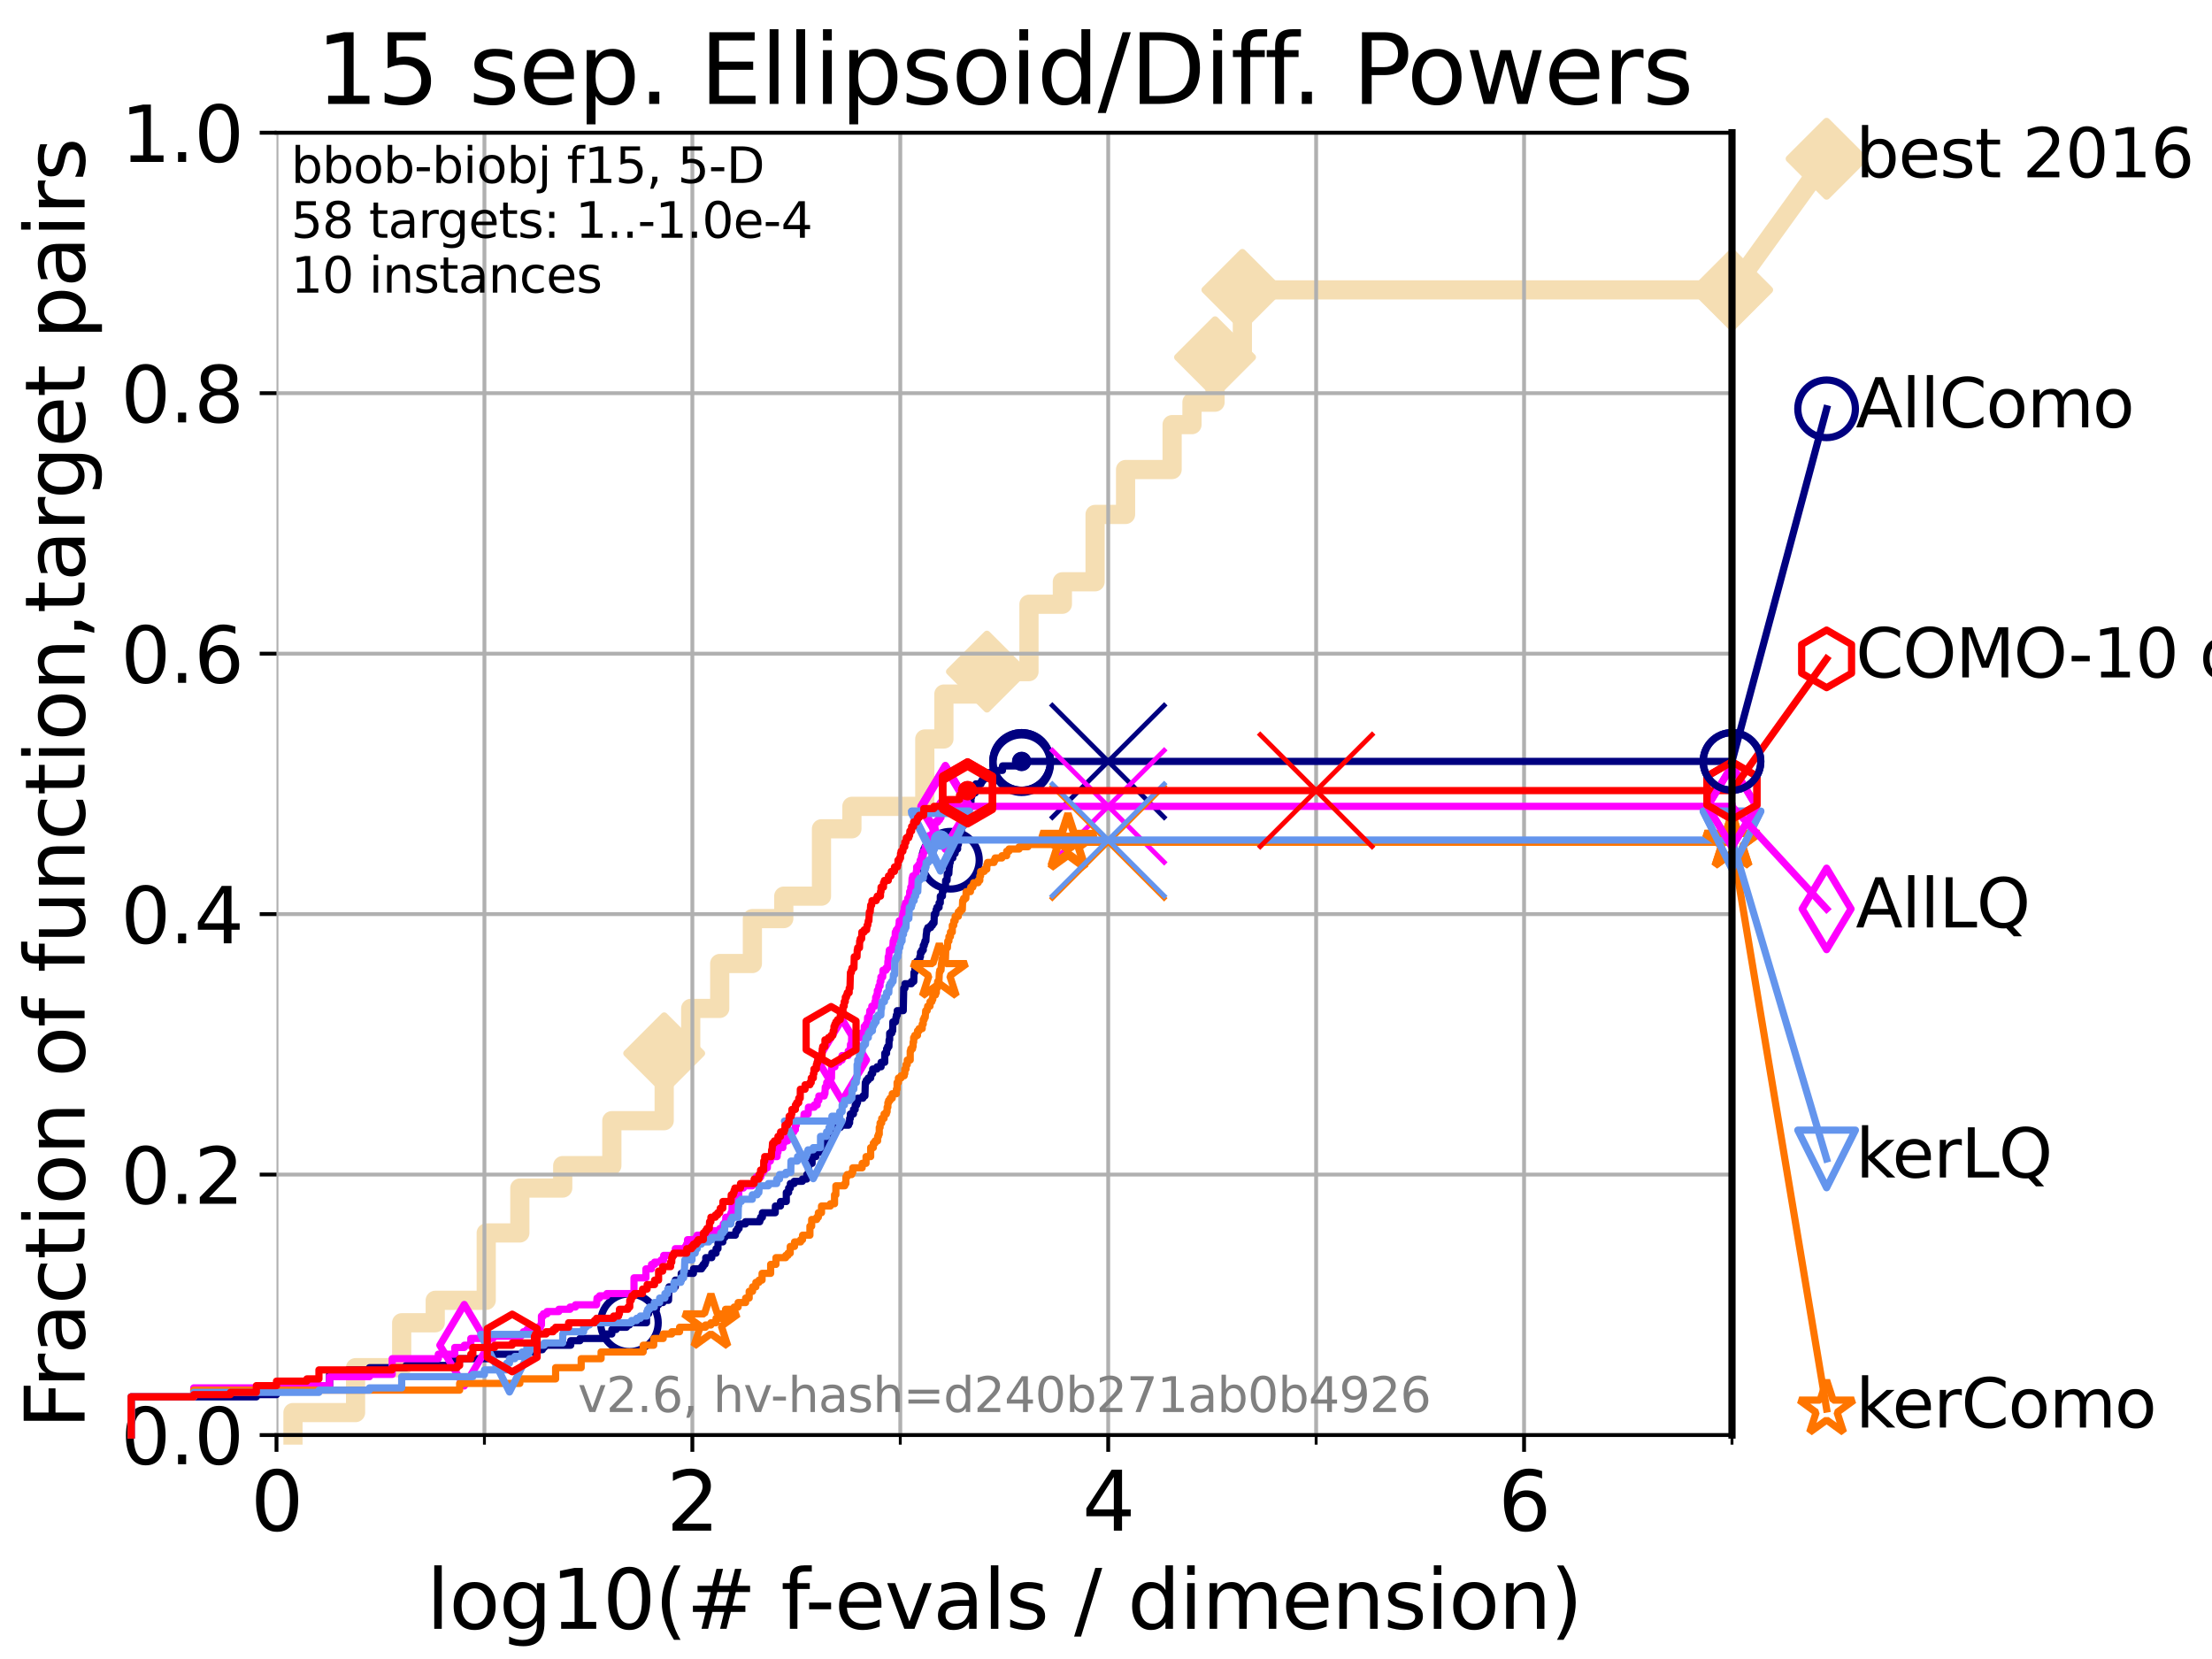 <?xml version="1.0" encoding="utf-8" standalone="no"?>
<!DOCTYPE svg PUBLIC "-//W3C//DTD SVG 1.1//EN"
  "http://www.w3.org/Graphics/SVG/1.1/DTD/svg11.dtd">
<svg xmlns:xlink="http://www.w3.org/1999/xlink" width="460.8pt" height="345.6pt" viewBox="0 0 460.8 345.6" xmlns="http://www.w3.org/2000/svg" version="1.1">
 <defs>
  <style type="text/css">*{stroke-linejoin: round; stroke-linecap: butt}</style>
 </defs>
 <g id="figure_1">
  <g id="patch_1">
   <path d="M 0 345.6 
L 460.8 345.6 
L 460.8 0 
L 0 0 
z
" style="fill: #ffffff"/>
  </g>
  <g id="axes_1">
   <g id="patch_2">
    <path d="M 57.6 298.944 
L 360.806 298.944 
L 360.806 27.648 
L 57.6 27.648 
z
" style="fill: #ffffff"/>
   </g>
   <g id="line2d_1">
    <path d="M 61.03 298.944 
L 61.03 294.266 
L 74.069 294.266 
L 74.069 284.911 
L 83.678 284.911 
L 83.678 275.556 
L 90.668 275.556 
L 90.668 270.879 
L 101.288 270.879 
L 101.288 256.846 
L 108.29 256.846 
L 108.29 247.491 
L 117.227 247.491 
L 117.227 242.814 
L 127.458 242.814 
L 127.458 233.459 
L 138.362 233.459 
L 138.362 219.426 
L 143.889 219.426 
L 143.889 210.071 
L 149.931 210.071 
L 149.931 200.716 
L 156.735 200.716 
L 156.735 191.361 
L 163.274 191.361 
L 163.274 186.684 
L 171.128 186.684 
L 171.128 172.651 
L 177.466 172.651 
L 177.466 167.974 
L 192.651 167.974 
L 192.651 153.941 
L 196.632 153.941 
L 196.632 144.586 
L 205.598 144.586 
L 205.598 139.908 
L 214.355 139.908 
L 214.355 125.876 
L 221.311 125.876 
L 221.311 121.198 
L 228.128 121.198 
L 228.128 107.166 
L 234.475 107.166 
L 234.475 97.811 
L 244.172 97.811 
L 244.172 88.456 
L 248.312 88.456 
L 248.312 83.778 
L 253.118 83.778 
L 253.118 74.423 
L 258.808 74.423 
L 258.808 60.391 
L 360.806 60.391 
" style="fill: none; stroke: #f5deb3; stroke-width: 4; stroke-linecap: square"/>
   </g>
   <g id="line2d_2">
    <defs>
     <path id="mfdca0f3b70" d="M -0 7.778 
L 7.778 0 
L 0 -7.778 
L -7.778 -0 
z
" style="stroke: #f5deb3; stroke-width: 1.5; stroke-linejoin: miter"/>
    </defs>
    <g>
     <use xlink:href="#mfdca0f3b70" x="138.362" y="219.426" style="fill: #f5deb3; stroke: #f5deb3; stroke-width: 1.5; stroke-linejoin: miter"/>
     <use xlink:href="#mfdca0f3b70" x="205.598" y="139.908" style="fill: #f5deb3; stroke: #f5deb3; stroke-width: 1.5; stroke-linejoin: miter"/>
     <use xlink:href="#mfdca0f3b70" x="253.118" y="74.423" style="fill: #f5deb3; stroke: #f5deb3; stroke-width: 1.5; stroke-linejoin: miter"/>
     <use xlink:href="#mfdca0f3b70" x="258.808" y="60.391" style="fill: #f5deb3; stroke: #f5deb3; stroke-width: 1.5; stroke-linejoin: miter"/>
     <use xlink:href="#mfdca0f3b70" x="360.806" y="60.391" style="fill: #f5deb3; stroke: #f5deb3; stroke-width: 1.5; stroke-linejoin: miter"/>
    </g>
   </g>
   <g id="line2d_3">
    <path style="fill: none; stroke: #f5deb3; stroke-width: 4; stroke-linecap: square"/>
    <g/>
   </g>
   <g id="line2d_4">
    <path d="M 360.806 60.391 
L 380.515 33.074 
" style="fill: none; stroke: #f5deb3; stroke-width: 4; stroke-linecap: square"/>
    <g>
     <use xlink:href="#mfdca0f3b70" x="360.806" y="60.391" style="fill: #f5deb3; stroke: #f5deb3; stroke-width: 1.5; stroke-linejoin: miter"/>
     <use xlink:href="#mfdca0f3b70" x="380.515" y="33.074" style="fill: #f5deb3; stroke: #f5deb3; stroke-width: 1.5; stroke-linejoin: miter"/>
    </g>
   </g>
   <g id="matplotlib.axis_1">
    <g id="xtick_1">
     <g id="line2d_5">
      <path d="M 57.6 298.944 
L 57.6 27.648 
" clip-path="url(#pf8981e1c27)" style="fill: none; stroke: #b0b0b0; stroke-width: 0.8; stroke-linecap: square"/>
     </g>
     <g id="line2d_6">
      <defs>
       <path id="m4a68a8de77" d="M 0 0 
L 0 3.5 
" style="stroke: #000000; stroke-width: 0.8"/>
      </defs>
      <g>
       <use xlink:href="#m4a68a8de77" x="57.6" y="298.944" style="stroke: #000000; stroke-width: 0.8"/>
      </g>
     </g>
     <g id="text_1">
      <!-- 0 -->
      <g transform="translate(52.192 318.861) scale(0.17 -0.17)">
       <defs>
        <path id="DejaVuSans-30" d="M 2034 4250 
Q 1547 4250 1301 3770 
Q 1056 3291 1056 2328 
Q 1056 1369 1301 889 
Q 1547 409 2034 409 
Q 2525 409 2770 889 
Q 3016 1369 3016 2328 
Q 3016 3291 2770 3770 
Q 2525 4250 2034 4250 
z
M 2034 4750 
Q 2819 4750 3233 4129 
Q 3647 3509 3647 2328 
Q 3647 1150 3233 529 
Q 2819 -91 2034 -91 
Q 1250 -91 836 529 
Q 422 1150 422 2328 
Q 422 3509 836 4129 
Q 1250 4750 2034 4750 
z
" transform="scale(0.016)"/>
       </defs>
       <use xlink:href="#DejaVuSans-30"/>
      </g>
     </g>
    </g>
    <g id="xtick_2">
     <g id="line2d_7">
      <path d="M 144.23 298.944 
L 144.23 27.648 
" clip-path="url(#pf8981e1c27)" style="fill: none; stroke: #b0b0b0; stroke-width: 0.8; stroke-linecap: square"/>
     </g>
     <g id="line2d_8">
      <g>
       <use xlink:href="#m4a68a8de77" x="144.23" y="298.944" style="stroke: #000000; stroke-width: 0.8"/>
      </g>
     </g>
     <g id="text_2">
      <!-- 2 -->
      <g transform="translate(138.822 318.861) scale(0.17 -0.17)">
       <defs>
        <path id="DejaVuSans-32" d="M 1228 531 
L 3431 531 
L 3431 0 
L 469 0 
L 469 531 
Q 828 903 1448 1529 
Q 2069 2156 2228 2338 
Q 2531 2678 2651 2914 
Q 2772 3150 2772 3378 
Q 2772 3750 2511 3984 
Q 2250 4219 1831 4219 
Q 1534 4219 1204 4116 
Q 875 4013 500 3803 
L 500 4441 
Q 881 4594 1212 4672 
Q 1544 4750 1819 4750 
Q 2544 4750 2975 4387 
Q 3406 4025 3406 3419 
Q 3406 3131 3298 2873 
Q 3191 2616 2906 2266 
Q 2828 2175 2409 1742 
Q 1991 1309 1228 531 
z
" transform="scale(0.016)"/>
       </defs>
       <use xlink:href="#DejaVuSans-32"/>
      </g>
     </g>
    </g>
    <g id="xtick_3">
     <g id="line2d_9">
      <path d="M 230.861 298.944 
L 230.861 27.648 
" clip-path="url(#pf8981e1c27)" style="fill: none; stroke: #b0b0b0; stroke-width: 0.8; stroke-linecap: square"/>
     </g>
     <g id="line2d_10">
      <g>
       <use xlink:href="#m4a68a8de77" x="230.861" y="298.944" style="stroke: #000000; stroke-width: 0.8"/>
      </g>
     </g>
     <g id="text_3">
      <!-- 4 -->
      <g transform="translate(225.453 318.861) scale(0.17 -0.17)">
       <defs>
        <path id="DejaVuSans-34" d="M 2419 4116 
L 825 1625 
L 2419 1625 
L 2419 4116 
z
M 2253 4666 
L 3047 4666 
L 3047 1625 
L 3713 1625 
L 3713 1100 
L 3047 1100 
L 3047 0 
L 2419 0 
L 2419 1100 
L 313 1100 
L 313 1709 
L 2253 4666 
z
" transform="scale(0.016)"/>
       </defs>
       <use xlink:href="#DejaVuSans-34"/>
      </g>
     </g>
    </g>
    <g id="xtick_4">
     <g id="line2d_11">
      <path d="M 317.491 298.944 
L 317.491 27.648 
" clip-path="url(#pf8981e1c27)" style="fill: none; stroke: #b0b0b0; stroke-width: 0.8; stroke-linecap: square"/>
     </g>
     <g id="line2d_12">
      <g>
       <use xlink:href="#m4a68a8de77" x="317.491" y="298.944" style="stroke: #000000; stroke-width: 0.8"/>
      </g>
     </g>
     <g id="text_4">
      <!-- 6 -->
      <g transform="translate(312.083 318.861) scale(0.17 -0.17)">
       <defs>
        <path id="DejaVuSans-36" d="M 2113 2584 
Q 1688 2584 1439 2293 
Q 1191 2003 1191 1497 
Q 1191 994 1439 701 
Q 1688 409 2113 409 
Q 2538 409 2786 701 
Q 3034 994 3034 1497 
Q 3034 2003 2786 2293 
Q 2538 2584 2113 2584 
z
M 3366 4563 
L 3366 3988 
Q 3128 4100 2886 4159 
Q 2644 4219 2406 4219 
Q 1781 4219 1451 3797 
Q 1122 3375 1075 2522 
Q 1259 2794 1537 2939 
Q 1816 3084 2150 3084 
Q 2853 3084 3261 2657 
Q 3669 2231 3669 1497 
Q 3669 778 3244 343 
Q 2819 -91 2113 -91 
Q 1303 -91 875 529 
Q 447 1150 447 2328 
Q 447 3434 972 4092 
Q 1497 4750 2381 4750 
Q 2619 4750 2861 4703 
Q 3103 4656 3366 4563 
z
" transform="scale(0.016)"/>
       </defs>
       <use xlink:href="#DejaVuSans-36"/>
      </g>
     </g>
    </g>
    <g id="xtick_5">
     <g id="line2d_13">
      <path d="M 100.915 298.944 
L 100.915 27.648 
" clip-path="url(#pf8981e1c27)" style="fill: none; stroke: #b0b0b0; stroke-width: 0.8; stroke-linecap: square"/>
     </g>
     <g id="line2d_14">
      <defs>
       <path id="m5b706e93c6" d="M 0 0 
L 0 2 
" style="stroke: #000000; stroke-width: 0.6"/>
      </defs>
      <g>
       <use xlink:href="#m5b706e93c6" x="100.915" y="298.944" style="stroke: #000000; stroke-width: 0.6"/>
      </g>
     </g>
    </g>
    <g id="xtick_6">
     <g id="line2d_15">
      <path d="M 187.546 298.944 
L 187.546 27.648 
" clip-path="url(#pf8981e1c27)" style="fill: none; stroke: #b0b0b0; stroke-width: 0.8; stroke-linecap: square"/>
     </g>
     <g id="line2d_16">
      <g>
       <use xlink:href="#m5b706e93c6" x="187.546" y="298.944" style="stroke: #000000; stroke-width: 0.6"/>
      </g>
     </g>
    </g>
    <g id="xtick_7">
     <g id="line2d_17">
      <path d="M 274.176 298.944 
L 274.176 27.648 
" clip-path="url(#pf8981e1c27)" style="fill: none; stroke: #b0b0b0; stroke-width: 0.8; stroke-linecap: square"/>
     </g>
     <g id="line2d_18">
      <g>
       <use xlink:href="#m5b706e93c6" x="274.176" y="298.944" style="stroke: #000000; stroke-width: 0.6"/>
      </g>
     </g>
    </g>
    <g id="xtick_8">
     <g id="line2d_19">
      <path d="M 360.806 298.944 
L 360.806 27.648 
" clip-path="url(#pf8981e1c27)" style="fill: none; stroke: #b0b0b0; stroke-width: 0.8; stroke-linecap: square"/>
     </g>
     <g id="line2d_20">
      <g>
       <use xlink:href="#m5b706e93c6" x="360.806" y="298.944" style="stroke: #000000; stroke-width: 0.6"/>
      </g>
     </g>
    </g>
    <g id="text_5">
     <!-- log10(# f-evals / dimension) -->
     <g transform="translate(88.823 339.314) scale(0.17 -0.17)">
      <defs>
       <path id="DejaVuSans-6c" d="M 603 4863 
L 1178 4863 
L 1178 0 
L 603 0 
L 603 4863 
z
" transform="scale(0.016)"/>
       <path id="DejaVuSans-6f" d="M 1959 3097 
Q 1497 3097 1228 2736 
Q 959 2375 959 1747 
Q 959 1119 1226 758 
Q 1494 397 1959 397 
Q 2419 397 2687 759 
Q 2956 1122 2956 1747 
Q 2956 2369 2687 2733 
Q 2419 3097 1959 3097 
z
M 1959 3584 
Q 2709 3584 3137 3096 
Q 3566 2609 3566 1747 
Q 3566 888 3137 398 
Q 2709 -91 1959 -91 
Q 1206 -91 779 398 
Q 353 888 353 1747 
Q 353 2609 779 3096 
Q 1206 3584 1959 3584 
z
" transform="scale(0.016)"/>
       <path id="DejaVuSans-67" d="M 2906 1791 
Q 2906 2416 2648 2759 
Q 2391 3103 1925 3103 
Q 1463 3103 1205 2759 
Q 947 2416 947 1791 
Q 947 1169 1205 825 
Q 1463 481 1925 481 
Q 2391 481 2648 825 
Q 2906 1169 2906 1791 
z
M 3481 434 
Q 3481 -459 3084 -895 
Q 2688 -1331 1869 -1331 
Q 1566 -1331 1297 -1286 
Q 1028 -1241 775 -1147 
L 775 -588 
Q 1028 -725 1275 -790 
Q 1522 -856 1778 -856 
Q 2344 -856 2625 -561 
Q 2906 -266 2906 331 
L 2906 616 
Q 2728 306 2450 153 
Q 2172 0 1784 0 
Q 1141 0 747 490 
Q 353 981 353 1791 
Q 353 2603 747 3093 
Q 1141 3584 1784 3584 
Q 2172 3584 2450 3431 
Q 2728 3278 2906 2969 
L 2906 3500 
L 3481 3500 
L 3481 434 
z
" transform="scale(0.016)"/>
       <path id="DejaVuSans-31" d="M 794 531 
L 1825 531 
L 1825 4091 
L 703 3866 
L 703 4441 
L 1819 4666 
L 2450 4666 
L 2450 531 
L 3481 531 
L 3481 0 
L 794 0 
L 794 531 
z
" transform="scale(0.016)"/>
       <path id="DejaVuSans-28" d="M 1984 4856 
Q 1566 4138 1362 3434 
Q 1159 2731 1159 2009 
Q 1159 1288 1364 580 
Q 1569 -128 1984 -844 
L 1484 -844 
Q 1016 -109 783 600 
Q 550 1309 550 2009 
Q 550 2706 781 3412 
Q 1013 4119 1484 4856 
L 1984 4856 
z
" transform="scale(0.016)"/>
       <path id="DejaVuSans-23" d="M 3272 2816 
L 2363 2816 
L 2100 1772 
L 3016 1772 
L 3272 2816 
z
M 2803 4594 
L 2478 3297 
L 3391 3297 
L 3719 4594 
L 4219 4594 
L 3897 3297 
L 4872 3297 
L 4872 2816 
L 3775 2816 
L 3519 1772 
L 4513 1772 
L 4513 1294 
L 3397 1294 
L 3072 0 
L 2572 0 
L 2894 1294 
L 1978 1294 
L 1656 0 
L 1153 0 
L 1478 1294 
L 494 1294 
L 494 1772 
L 1594 1772 
L 1856 2816 
L 850 2816 
L 850 3297 
L 1978 3297 
L 2297 4594 
L 2803 4594 
z
" transform="scale(0.016)"/>
       <path id="DejaVuSans-20" transform="scale(0.016)"/>
       <path id="DejaVuSans-66" d="M 2375 4863 
L 2375 4384 
L 1825 4384 
Q 1516 4384 1395 4259 
Q 1275 4134 1275 3809 
L 1275 3500 
L 2222 3500 
L 2222 3053 
L 1275 3053 
L 1275 0 
L 697 0 
L 697 3053 
L 147 3053 
L 147 3500 
L 697 3500 
L 697 3744 
Q 697 4328 969 4595 
Q 1241 4863 1831 4863 
L 2375 4863 
z
" transform="scale(0.016)"/>
       <path id="DejaVuSans-2d" d="M 313 2009 
L 1997 2009 
L 1997 1497 
L 313 1497 
L 313 2009 
z
" transform="scale(0.016)"/>
       <path id="DejaVuSans-65" d="M 3597 1894 
L 3597 1613 
L 953 1613 
Q 991 1019 1311 708 
Q 1631 397 2203 397 
Q 2534 397 2845 478 
Q 3156 559 3463 722 
L 3463 178 
Q 3153 47 2828 -22 
Q 2503 -91 2169 -91 
Q 1331 -91 842 396 
Q 353 884 353 1716 
Q 353 2575 817 3079 
Q 1281 3584 2069 3584 
Q 2775 3584 3186 3129 
Q 3597 2675 3597 1894 
z
M 3022 2063 
Q 3016 2534 2758 2815 
Q 2500 3097 2075 3097 
Q 1594 3097 1305 2825 
Q 1016 2553 972 2059 
L 3022 2063 
z
" transform="scale(0.016)"/>
       <path id="DejaVuSans-76" d="M 191 3500 
L 800 3500 
L 1894 563 
L 2988 3500 
L 3597 3500 
L 2284 0 
L 1503 0 
L 191 3500 
z
" transform="scale(0.016)"/>
       <path id="DejaVuSans-61" d="M 2194 1759 
Q 1497 1759 1228 1600 
Q 959 1441 959 1056 
Q 959 750 1161 570 
Q 1363 391 1709 391 
Q 2188 391 2477 730 
Q 2766 1069 2766 1631 
L 2766 1759 
L 2194 1759 
z
M 3341 1997 
L 3341 0 
L 2766 0 
L 2766 531 
Q 2569 213 2275 61 
Q 1981 -91 1556 -91 
Q 1019 -91 701 211 
Q 384 513 384 1019 
Q 384 1609 779 1909 
Q 1175 2209 1959 2209 
L 2766 2209 
L 2766 2266 
Q 2766 2663 2505 2880 
Q 2244 3097 1772 3097 
Q 1472 3097 1187 3025 
Q 903 2953 641 2809 
L 641 3341 
Q 956 3463 1253 3523 
Q 1550 3584 1831 3584 
Q 2591 3584 2966 3190 
Q 3341 2797 3341 1997 
z
" transform="scale(0.016)"/>
       <path id="DejaVuSans-73" d="M 2834 3397 
L 2834 2853 
Q 2591 2978 2328 3040 
Q 2066 3103 1784 3103 
Q 1356 3103 1142 2972 
Q 928 2841 928 2578 
Q 928 2378 1081 2264 
Q 1234 2150 1697 2047 
L 1894 2003 
Q 2506 1872 2764 1633 
Q 3022 1394 3022 966 
Q 3022 478 2636 193 
Q 2250 -91 1575 -91 
Q 1294 -91 989 -36 
Q 684 19 347 128 
L 347 722 
Q 666 556 975 473 
Q 1284 391 1588 391 
Q 1994 391 2212 530 
Q 2431 669 2431 922 
Q 2431 1156 2273 1281 
Q 2116 1406 1581 1522 
L 1381 1569 
Q 847 1681 609 1914 
Q 372 2147 372 2553 
Q 372 3047 722 3315 
Q 1072 3584 1716 3584 
Q 2034 3584 2315 3537 
Q 2597 3491 2834 3397 
z
" transform="scale(0.016)"/>
       <path id="DejaVuSans-2f" d="M 1625 4666 
L 2156 4666 
L 531 -594 
L 0 -594 
L 1625 4666 
z
" transform="scale(0.016)"/>
       <path id="DejaVuSans-64" d="M 2906 2969 
L 2906 4863 
L 3481 4863 
L 3481 0 
L 2906 0 
L 2906 525 
Q 2725 213 2448 61 
Q 2172 -91 1784 -91 
Q 1150 -91 751 415 
Q 353 922 353 1747 
Q 353 2572 751 3078 
Q 1150 3584 1784 3584 
Q 2172 3584 2448 3432 
Q 2725 3281 2906 2969 
z
M 947 1747 
Q 947 1113 1208 752 
Q 1469 391 1925 391 
Q 2381 391 2643 752 
Q 2906 1113 2906 1747 
Q 2906 2381 2643 2742 
Q 2381 3103 1925 3103 
Q 1469 3103 1208 2742 
Q 947 2381 947 1747 
z
" transform="scale(0.016)"/>
       <path id="DejaVuSans-69" d="M 603 3500 
L 1178 3500 
L 1178 0 
L 603 0 
L 603 3500 
z
M 603 4863 
L 1178 4863 
L 1178 4134 
L 603 4134 
L 603 4863 
z
" transform="scale(0.016)"/>
       <path id="DejaVuSans-6d" d="M 3328 2828 
Q 3544 3216 3844 3400 
Q 4144 3584 4550 3584 
Q 5097 3584 5394 3201 
Q 5691 2819 5691 2113 
L 5691 0 
L 5113 0 
L 5113 2094 
Q 5113 2597 4934 2840 
Q 4756 3084 4391 3084 
Q 3944 3084 3684 2787 
Q 3425 2491 3425 1978 
L 3425 0 
L 2847 0 
L 2847 2094 
Q 2847 2600 2669 2842 
Q 2491 3084 2119 3084 
Q 1678 3084 1418 2786 
Q 1159 2488 1159 1978 
L 1159 0 
L 581 0 
L 581 3500 
L 1159 3500 
L 1159 2956 
Q 1356 3278 1631 3431 
Q 1906 3584 2284 3584 
Q 2666 3584 2933 3390 
Q 3200 3197 3328 2828 
z
" transform="scale(0.016)"/>
       <path id="DejaVuSans-6e" d="M 3513 2113 
L 3513 0 
L 2938 0 
L 2938 2094 
Q 2938 2591 2744 2837 
Q 2550 3084 2163 3084 
Q 1697 3084 1428 2787 
Q 1159 2491 1159 1978 
L 1159 0 
L 581 0 
L 581 3500 
L 1159 3500 
L 1159 2956 
Q 1366 3272 1645 3428 
Q 1925 3584 2291 3584 
Q 2894 3584 3203 3211 
Q 3513 2838 3513 2113 
z
" transform="scale(0.016)"/>
       <path id="DejaVuSans-29" d="M 513 4856 
L 1013 4856 
Q 1481 4119 1714 3412 
Q 1947 2706 1947 2009 
Q 1947 1309 1714 600 
Q 1481 -109 1013 -844 
L 513 -844 
Q 928 -128 1133 580 
Q 1338 1288 1338 2009 
Q 1338 2731 1133 3434 
Q 928 4138 513 4856 
z
" transform="scale(0.016)"/>
      </defs>
      <use xlink:href="#DejaVuSans-6c"/>
      <use xlink:href="#DejaVuSans-6f" x="27.783"/>
      <use xlink:href="#DejaVuSans-67" x="88.965"/>
      <use xlink:href="#DejaVuSans-31" x="152.441"/>
      <use xlink:href="#DejaVuSans-30" x="216.064"/>
      <use xlink:href="#DejaVuSans-28" x="279.688"/>
      <use xlink:href="#DejaVuSans-23" x="318.701"/>
      <use xlink:href="#DejaVuSans-20" x="402.49"/>
      <use xlink:href="#DejaVuSans-66" x="434.277"/>
      <use xlink:href="#DejaVuSans-2d" x="463.982"/>
      <use xlink:href="#DejaVuSans-65" x="500.066"/>
      <use xlink:href="#DejaVuSans-76" x="561.59"/>
      <use xlink:href="#DejaVuSans-61" x="620.77"/>
      <use xlink:href="#DejaVuSans-6c" x="682.049"/>
      <use xlink:href="#DejaVuSans-73" x="709.832"/>
      <use xlink:href="#DejaVuSans-20" x="761.932"/>
      <use xlink:href="#DejaVuSans-2f" x="793.719"/>
      <use xlink:href="#DejaVuSans-20" x="827.41"/>
      <use xlink:href="#DejaVuSans-64" x="859.197"/>
      <use xlink:href="#DejaVuSans-69" x="922.674"/>
      <use xlink:href="#DejaVuSans-6d" x="950.457"/>
      <use xlink:href="#DejaVuSans-65" x="1047.869"/>
      <use xlink:href="#DejaVuSans-6e" x="1109.393"/>
      <use xlink:href="#DejaVuSans-73" x="1172.771"/>
      <use xlink:href="#DejaVuSans-69" x="1224.871"/>
      <use xlink:href="#DejaVuSans-6f" x="1252.654"/>
      <use xlink:href="#DejaVuSans-6e" x="1313.836"/>
      <use xlink:href="#DejaVuSans-29" x="1377.215"/>
     </g>
    </g>
   </g>
   <g id="matplotlib.axis_2">
    <g id="ytick_1">
     <g id="line2d_21">
      <path d="M 57.6 298.944 
L 360.806 298.944 
" clip-path="url(#pf8981e1c27)" style="fill: none; stroke: #b0b0b0; stroke-width: 0.8; stroke-linecap: square"/>
     </g>
     <g id="line2d_22">
      <defs>
       <path id="mafb85250d7" d="M 0 0 
L -3.5 0 
" style="stroke: #000000; stroke-width: 0.8"/>
      </defs>
      <g>
       <use xlink:href="#mafb85250d7" x="57.6" y="298.944" style="stroke: #000000; stroke-width: 0.8"/>
      </g>
     </g>
     <g id="text_6">
      <!-- 0.0 -->
      <g transform="translate(25.155 305.023) scale(0.16 -0.16)">
       <defs>
        <path id="DejaVuSans-2e" d="M 684 794 
L 1344 794 
L 1344 0 
L 684 0 
L 684 794 
z
" transform="scale(0.016)"/>
       </defs>
       <use xlink:href="#DejaVuSans-30"/>
       <use xlink:href="#DejaVuSans-2e" x="63.623"/>
       <use xlink:href="#DejaVuSans-30" x="95.41"/>
      </g>
     </g>
    </g>
    <g id="ytick_2">
     <g id="line2d_23">
      <path d="M 57.6 244.685 
L 360.806 244.685 
" clip-path="url(#pf8981e1c27)" style="fill: none; stroke: #b0b0b0; stroke-width: 0.8; stroke-linecap: square"/>
     </g>
     <g id="line2d_24">
      <g>
       <use xlink:href="#mafb85250d7" x="57.6" y="244.685" style="stroke: #000000; stroke-width: 0.8"/>
      </g>
     </g>
     <g id="text_7">
      <!-- 0.2 -->
      <g transform="translate(25.155 250.764) scale(0.16 -0.16)">
       <use xlink:href="#DejaVuSans-30"/>
       <use xlink:href="#DejaVuSans-2e" x="63.623"/>
       <use xlink:href="#DejaVuSans-32" x="95.41"/>
      </g>
     </g>
    </g>
    <g id="ytick_3">
     <g id="line2d_25">
      <path d="M 57.6 190.426 
L 360.806 190.426 
" clip-path="url(#pf8981e1c27)" style="fill: none; stroke: #b0b0b0; stroke-width: 0.8; stroke-linecap: square"/>
     </g>
     <g id="line2d_26">
      <g>
       <use xlink:href="#mafb85250d7" x="57.6" y="190.426" style="stroke: #000000; stroke-width: 0.8"/>
      </g>
     </g>
     <g id="text_8">
      <!-- 0.4 -->
      <g transform="translate(25.155 196.504) scale(0.16 -0.16)">
       <use xlink:href="#DejaVuSans-30"/>
       <use xlink:href="#DejaVuSans-2e" x="63.623"/>
       <use xlink:href="#DejaVuSans-34" x="95.41"/>
      </g>
     </g>
    </g>
    <g id="ytick_4">
     <g id="line2d_27">
      <path d="M 57.6 136.166 
L 360.806 136.166 
" clip-path="url(#pf8981e1c27)" style="fill: none; stroke: #b0b0b0; stroke-width: 0.8; stroke-linecap: square"/>
     </g>
     <g id="line2d_28">
      <g>
       <use xlink:href="#mafb85250d7" x="57.6" y="136.166" style="stroke: #000000; stroke-width: 0.8"/>
      </g>
     </g>
     <g id="text_9">
      <!-- 0.6 -->
      <g transform="translate(25.155 142.245) scale(0.16 -0.16)">
       <use xlink:href="#DejaVuSans-30"/>
       <use xlink:href="#DejaVuSans-2e" x="63.623"/>
       <use xlink:href="#DejaVuSans-36" x="95.41"/>
      </g>
     </g>
    </g>
    <g id="ytick_5">
     <g id="line2d_29">
      <path d="M 57.6 81.907 
L 360.806 81.907 
" clip-path="url(#pf8981e1c27)" style="fill: none; stroke: #b0b0b0; stroke-width: 0.8; stroke-linecap: square"/>
     </g>
     <g id="line2d_30">
      <g>
       <use xlink:href="#mafb85250d7" x="57.6" y="81.907" style="stroke: #000000; stroke-width: 0.8"/>
      </g>
     </g>
     <g id="text_10">
      <!-- 0.8 -->
      <g transform="translate(25.155 87.986) scale(0.16 -0.16)">
       <defs>
        <path id="DejaVuSans-38" d="M 2034 2216 
Q 1584 2216 1326 1975 
Q 1069 1734 1069 1313 
Q 1069 891 1326 650 
Q 1584 409 2034 409 
Q 2484 409 2743 651 
Q 3003 894 3003 1313 
Q 3003 1734 2745 1975 
Q 2488 2216 2034 2216 
z
M 1403 2484 
Q 997 2584 770 2862 
Q 544 3141 544 3541 
Q 544 4100 942 4425 
Q 1341 4750 2034 4750 
Q 2731 4750 3128 4425 
Q 3525 4100 3525 3541 
Q 3525 3141 3298 2862 
Q 3072 2584 2669 2484 
Q 3125 2378 3379 2068 
Q 3634 1759 3634 1313 
Q 3634 634 3220 271 
Q 2806 -91 2034 -91 
Q 1263 -91 848 271 
Q 434 634 434 1313 
Q 434 1759 690 2068 
Q 947 2378 1403 2484 
z
M 1172 3481 
Q 1172 3119 1398 2916 
Q 1625 2713 2034 2713 
Q 2441 2713 2670 2916 
Q 2900 3119 2900 3481 
Q 2900 3844 2670 4047 
Q 2441 4250 2034 4250 
Q 1625 4250 1398 4047 
Q 1172 3844 1172 3481 
z
" transform="scale(0.016)"/>
       </defs>
       <use xlink:href="#DejaVuSans-30"/>
       <use xlink:href="#DejaVuSans-2e" x="63.623"/>
       <use xlink:href="#DejaVuSans-38" x="95.41"/>
      </g>
     </g>
    </g>
    <g id="ytick_6">
     <g id="line2d_31">
      <path d="M 57.6 27.648 
L 360.806 27.648 
" clip-path="url(#pf8981e1c27)" style="fill: none; stroke: #b0b0b0; stroke-width: 0.8; stroke-linecap: square"/>
     </g>
     <g id="line2d_32">
      <g>
       <use xlink:href="#mafb85250d7" x="57.6" y="27.648" style="stroke: #000000; stroke-width: 0.8"/>
      </g>
     </g>
     <g id="text_11">
      <!-- 1.0 -->
      <g transform="translate(25.155 33.727) scale(0.16 -0.16)">
       <use xlink:href="#DejaVuSans-31"/>
       <use xlink:href="#DejaVuSans-2e" x="63.623"/>
       <use xlink:href="#DejaVuSans-30" x="95.41"/>
      </g>
     </g>
    </g>
    <g id="text_12">
     <!-- Fraction of function,target pairs -->
     <g transform="translate(17.62 297.681) rotate(-90) scale(0.17 -0.17)">
      <defs>
       <path id="DejaVuSans-46" d="M 628 4666 
L 3309 4666 
L 3309 4134 
L 1259 4134 
L 1259 2759 
L 3109 2759 
L 3109 2228 
L 1259 2228 
L 1259 0 
L 628 0 
L 628 4666 
z
" transform="scale(0.016)"/>
       <path id="DejaVuSans-72" d="M 2631 2963 
Q 2534 3019 2420 3045 
Q 2306 3072 2169 3072 
Q 1681 3072 1420 2755 
Q 1159 2438 1159 1844 
L 1159 0 
L 581 0 
L 581 3500 
L 1159 3500 
L 1159 2956 
Q 1341 3275 1631 3429 
Q 1922 3584 2338 3584 
Q 2397 3584 2469 3576 
Q 2541 3569 2628 3553 
L 2631 2963 
z
" transform="scale(0.016)"/>
       <path id="DejaVuSans-63" d="M 3122 3366 
L 3122 2828 
Q 2878 2963 2633 3030 
Q 2388 3097 2138 3097 
Q 1578 3097 1268 2742 
Q 959 2388 959 1747 
Q 959 1106 1268 751 
Q 1578 397 2138 397 
Q 2388 397 2633 464 
Q 2878 531 3122 666 
L 3122 134 
Q 2881 22 2623 -34 
Q 2366 -91 2075 -91 
Q 1284 -91 818 406 
Q 353 903 353 1747 
Q 353 2603 823 3093 
Q 1294 3584 2113 3584 
Q 2378 3584 2631 3529 
Q 2884 3475 3122 3366 
z
" transform="scale(0.016)"/>
       <path id="DejaVuSans-74" d="M 1172 4494 
L 1172 3500 
L 2356 3500 
L 2356 3053 
L 1172 3053 
L 1172 1153 
Q 1172 725 1289 603 
Q 1406 481 1766 481 
L 2356 481 
L 2356 0 
L 1766 0 
Q 1100 0 847 248 
Q 594 497 594 1153 
L 594 3053 
L 172 3053 
L 172 3500 
L 594 3500 
L 594 4494 
L 1172 4494 
z
" transform="scale(0.016)"/>
       <path id="DejaVuSans-75" d="M 544 1381 
L 544 3500 
L 1119 3500 
L 1119 1403 
Q 1119 906 1312 657 
Q 1506 409 1894 409 
Q 2359 409 2629 706 
Q 2900 1003 2900 1516 
L 2900 3500 
L 3475 3500 
L 3475 0 
L 2900 0 
L 2900 538 
Q 2691 219 2414 64 
Q 2138 -91 1772 -91 
Q 1169 -91 856 284 
Q 544 659 544 1381 
z
M 1991 3584 
L 1991 3584 
z
" transform="scale(0.016)"/>
       <path id="DejaVuSans-2c" d="M 750 794 
L 1409 794 
L 1409 256 
L 897 -744 
L 494 -744 
L 750 256 
L 750 794 
z
" transform="scale(0.016)"/>
       <path id="DejaVuSans-70" d="M 1159 525 
L 1159 -1331 
L 581 -1331 
L 581 3500 
L 1159 3500 
L 1159 2969 
Q 1341 3281 1617 3432 
Q 1894 3584 2278 3584 
Q 2916 3584 3314 3078 
Q 3713 2572 3713 1747 
Q 3713 922 3314 415 
Q 2916 -91 2278 -91 
Q 1894 -91 1617 61 
Q 1341 213 1159 525 
z
M 3116 1747 
Q 3116 2381 2855 2742 
Q 2594 3103 2138 3103 
Q 1681 3103 1420 2742 
Q 1159 2381 1159 1747 
Q 1159 1113 1420 752 
Q 1681 391 2138 391 
Q 2594 391 2855 752 
Q 3116 1113 3116 1747 
z
" transform="scale(0.016)"/>
      </defs>
      <use xlink:href="#DejaVuSans-46"/>
      <use xlink:href="#DejaVuSans-72" x="50.27"/>
      <use xlink:href="#DejaVuSans-61" x="91.383"/>
      <use xlink:href="#DejaVuSans-63" x="152.662"/>
      <use xlink:href="#DejaVuSans-74" x="207.643"/>
      <use xlink:href="#DejaVuSans-69" x="246.852"/>
      <use xlink:href="#DejaVuSans-6f" x="274.635"/>
      <use xlink:href="#DejaVuSans-6e" x="335.816"/>
      <use xlink:href="#DejaVuSans-20" x="399.195"/>
      <use xlink:href="#DejaVuSans-6f" x="430.982"/>
      <use xlink:href="#DejaVuSans-66" x="492.164"/>
      <use xlink:href="#DejaVuSans-20" x="527.369"/>
      <use xlink:href="#DejaVuSans-66" x="559.156"/>
      <use xlink:href="#DejaVuSans-75" x="594.361"/>
      <use xlink:href="#DejaVuSans-6e" x="657.74"/>
      <use xlink:href="#DejaVuSans-63" x="721.119"/>
      <use xlink:href="#DejaVuSans-74" x="776.1"/>
      <use xlink:href="#DejaVuSans-69" x="815.309"/>
      <use xlink:href="#DejaVuSans-6f" x="843.092"/>
      <use xlink:href="#DejaVuSans-6e" x="904.273"/>
      <use xlink:href="#DejaVuSans-2c" x="967.652"/>
      <use xlink:href="#DejaVuSans-74" x="999.439"/>
      <use xlink:href="#DejaVuSans-61" x="1038.648"/>
      <use xlink:href="#DejaVuSans-72" x="1099.928"/>
      <use xlink:href="#DejaVuSans-67" x="1139.291"/>
      <use xlink:href="#DejaVuSans-65" x="1202.768"/>
      <use xlink:href="#DejaVuSans-74" x="1264.291"/>
      <use xlink:href="#DejaVuSans-20" x="1303.5"/>
      <use xlink:href="#DejaVuSans-70" x="1335.287"/>
      <use xlink:href="#DejaVuSans-61" x="1398.764"/>
      <use xlink:href="#DejaVuSans-69" x="1460.043"/>
      <use xlink:href="#DejaVuSans-72" x="1487.826"/>
      <use xlink:href="#DejaVuSans-73" x="1528.939"/>
     </g>
    </g>
   </g>
   <g id="line2d_33">
    <defs>
     <path id="m269afc47fd" d="M 0 1.5 
C 0.398 1.5 0.779 1.342 1.061 1.061 
C 1.342 0.779 1.5 0.398 1.5 0 
C 1.5 -0.398 1.342 -0.779 1.061 -1.061 
C 0.779 -1.342 0.398 -1.5 0 -1.5 
C -0.398 -1.5 -0.779 -1.342 -1.061 -1.061 
C -1.342 -0.779 -1.5 -0.398 -1.5 0 
C -1.5 0.398 -1.342 0.779 -1.061 1.061 
C -0.779 1.342 -0.398 1.5 0 1.5 
z
" style="stroke: #f5deb3"/>
    </defs>
    <g>
     <use xlink:href="#m269afc47fd" x="258.808" y="60.391" style="fill: #f5deb3; stroke: #f5deb3"/>
     <use xlink:href="#m269afc47fd" x="258.808" y="60.391" style="fill: #f5deb3; stroke: #f5deb3"/>
    </g>
   </g>
   <g id="line2d_34">
    <defs>
     <path id="mf191d80fce" d="M 0 1.5 
C 0.398 1.5 0.779 1.342 1.061 1.061 
C 1.342 0.779 1.5 0.398 1.5 0 
C 1.5 -0.398 1.342 -0.779 1.061 -1.061 
C 0.779 -1.342 0.398 -1.5 0 -1.5 
C -0.398 -1.5 -0.779 -1.342 -1.061 -1.061 
C -1.342 -0.779 -1.5 -0.398 -1.5 0 
C -1.5 0.398 -1.342 0.779 -1.061 1.061 
C -0.779 1.342 -0.398 1.5 0 1.5 
z
" style="stroke: #000080"/>
    </defs>
    <g>
     <use xlink:href="#mf191d80fce" x="212.827" y="158.618" style="fill: #000080; stroke: #000080"/>
     <use xlink:href="#mf191d80fce" x="212.827" y="158.618" style="fill: #000080; stroke: #000080"/>
    </g>
   </g>
   <g id="line2d_35">
    <path d="M 27.324 298.944 
L 27.324 290.992 
L 53.402 290.992 
L 53.402 290.524 
L 57.6 290.524 
L 57.6 289.589 
L 61.03 289.589 
L 61.03 288.653 
L 68.657 288.653 
L 68.657 286.315 
L 70.639 286.315 
L 70.639 285.847 
L 72.432 285.847 
L 72.432 285.379 
L 76.969 285.379 
L 76.969 284.911 
L 84.596 284.911 
L 84.596 284.444 
L 94.736 284.444 
L 94.736 283.04 
L 101.653 283.04 
L 101.653 282.105 
L 109.038 282.105 
L 109.038 281.637 
L 110.897 281.637 
L 110.897 281.169 
L 112.989 281.169 
L 112.989 280.702 
L 113.381 280.702 
L 113.381 280.234 
L 118.89 280.234 
L 118.89 279.298 
L 120.814 279.298 
L 120.814 278.831 
L 126.226 278.831 
L 126.226 277.895 
L 127.458 277.895 
L 127.458 276.96 
L 128.354 276.96 
L 128.354 276.492 
L 130.502 276.492 
L 130.502 276.024 
L 131.116 276.024 
L 131.116 275.556 
L 134.684 275.556 
L 134.684 273.685 
L 135.116 273.685 
L 135.116 272.75 
L 136.753 272.75 
L 136.753 271.814 
L 137.196 271.814 
L 137.196 271.347 
L 138.103 271.347 
L 138.103 270.879 
L 139.265 270.879 
L 139.363 268.072 
L 140.68 268.072 
L 140.68 266.669 
L 141.911 266.669 
L 141.911 265.266 
L 144.455 265.266 
L 144.455 264.33 
L 146.16 264.33 
L 146.16 263.863 
L 146.496 263.863 
L 146.496 263.395 
L 146.86 263.395 
L 146.86 262.927 
L 147.022 262.927 
L 147.022 261.992 
L 148.277 261.992 
L 148.277 261.056 
L 149.166 261.056 
L 149.166 260.121 
L 149.567 260.121 
L 149.567 258.717 
L 150.587 258.717 
L 150.587 257.782 
L 151.011 257.782 
L 151.011 257.314 
L 153.189 257.314 
L 153.189 256.846 
L 153.306 256.846 
L 153.306 256.379 
L 153.628 256.379 
L 153.628 255.911 
L 153.967 255.911 
L 153.967 254.975 
L 155.288 254.975 
L 155.288 254.508 
L 158.277 254.508 
L 158.277 254.04 
L 158.454 254.04 
L 158.454 253.572 
L 158.822 253.572 
L 158.822 252.637 
L 161.497 252.637 
L 161.527 251.233 
L 162.592 251.233 
L 162.592 250.298 
L 163.8 250.298 
L 163.8 248.427 
L 164.285 248.427 
L 164.285 247.491 
L 164.644 247.491 
L 164.644 246.556 
L 165.441 246.556 
L 165.441 246.088 
L 167.152 246.088 
L 167.152 245.62 
L 168.064 245.62 
L 168.064 244.685 
L 168.441 244.685 
L 168.441 242.346 
L 169.175 242.346 
L 169.175 240.943 
L 169.977 240.943 
L 170.034 240.007 
L 171.343 240.007 
L 171.343 239.072 
L 171.564 239.072 
L 171.564 238.136 
L 171.852 238.136 
L 171.852 237.669 
L 172.765 237.669 
L 172.765 236.733 
L 173.668 236.733 
L 173.676 235.33 
L 174.195 235.33 
L 174.195 234.862 
L 175.07 234.862 
L 175.07 234.394 
L 176.766 234.394 
L 176.766 233.927 
L 176.991 233.927 
L 176.991 232.991 
L 177.149 232.991 
L 177.149 232.056 
L 177.791 232.056 
L 177.791 231.12 
L 178.154 231.12 
L 178.154 230.184 
L 178.456 230.184 
L 178.456 229.717 
L 178.638 229.717 
L 178.638 228.781 
L 179.758 228.781 
L 179.758 228.313 
L 180.185 228.313 
L 180.263 225.507 
L 180.461 225.507 
L 180.461 225.039 
L 180.852 225.039 
L 180.852 224.571 
L 181.371 224.571 
L 181.481 223.636 
L 181.795 223.636 
L 181.795 222.7 
L 182.692 222.7 
L 182.692 222.233 
L 183.549 222.233 
L 183.549 221.297 
L 184.306 221.297 
L 184.315 219.426 
L 184.687 219.426 
L 184.687 218.491 
L 184.9 218.491 
L 184.9 218.023 
L 185.179 218.023 
L 185.218 216.62 
L 185.332 216.62 
L 185.337 215.216 
L 185.784 215.216 
L 185.784 214.749 
L 185.961 214.749 
L 185.997 212.878 
L 186.549 212.878 
L 186.64 211.942 
L 186.731 211.942 
L 186.731 211.474 
L 186.907 211.474 
L 186.907 210.539 
L 188.167 210.539 
L 188.265 205.861 
L 188.521 205.861 
L 188.524 204.926 
L 189.875 204.926 
L 189.875 204.458 
L 190.357 204.458 
L 190.396 202.587 
L 190.579 202.587 
L 190.592 201.652 
L 190.941 201.652 
L 190.985 200.248 
L 191.601 200.248 
L 191.601 199.313 
L 191.749 199.313 
L 191.749 198.377 
L 192.018 198.377 
L 192.018 197.91 
L 192.333 197.91 
L 192.333 196.974 
L 192.539 196.974 
L 192.539 196.506 
L 192.677 196.506 
L 192.677 196.039 
L 192.876 196.039 
L 192.961 194.635 
L 192.992 194.635 
L 193.071 193.7 
L 193.272 193.7 
L 193.272 193.232 
L 193.883 193.232 
L 193.883 192.764 
L 194.253 192.764 
L 194.253 192.297 
L 194.577 192.297 
L 194.634 190.426 
L 194.913 190.426 
L 195.012 189.49 
L 195.171 189.49 
L 195.171 189.022 
L 195.627 189.022 
L 195.627 188.087 
L 195.879 188.087 
L 195.887 186.684 
L 196.326 186.684 
L 196.326 185.748 
L 196.481 185.748 
L 196.481 184.813 
L 196.957 184.813 
L 196.989 183.409 
L 197.296 183.409 
L 197.334 182.006 
L 197.66 182.006 
L 197.743 180.603 
L 197.785 180.603 
L 197.859 179.667 
L 197.967 179.667 
L 197.995 178.732 
L 198.494 178.732 
L 198.54 177.796 
L 198.967 177.796 
L 198.967 177.329 
L 199.082 177.329 
L 199.082 176.861 
L 199.489 176.861 
L 199.489 175.925 
L 199.65 175.925 
L 199.683 173.587 
L 200.056 173.587 
L 200.056 173.119 
L 200.289 173.119 
L 200.327 172.183 
L 200.572 172.183 
L 200.572 171.716 
L 201.106 171.716 
L 201.106 171.248 
L 201.638 171.248 
L 201.723 167.974 
L 201.799 167.974 
L 201.799 167.506 
L 202.033 167.506 
L 202.033 167.038 
L 202.273 167.038 
L 202.273 166.103 
L 202.395 166.103 
L 202.395 165.635 
L 202.575 165.635 
L 202.575 165.167 
L 203.175 165.167 
L 203.276 163.296 
L 204.376 163.296 
L 204.376 162.828 
L 204.643 162.828 
L 204.643 162.36 
L 205.085 162.36 
L 205.085 161.893 
L 205.298 161.893 
L 205.298 161.425 
L 205.889 161.425 
L 205.889 160.957 
L 206.79 160.957 
L 206.79 160.489 
L 208.841 160.489 
L 208.841 159.554 
L 211.741 159.554 
L 211.741 159.086 
L 212.827 159.086 
L 212.827 158.618 
L 360.806 158.618 
L 360.806 158.618 
" style="fill: none; stroke: #000080; stroke-width: 1.5; stroke-linecap: square"/>
   </g>
   <g id="line2d_36">
    <defs>
     <path id="mb7476c6c95" d="M 0 6 
C 1.591 6 3.117 5.368 4.243 4.243 
C 5.368 3.117 6 1.591 6 0 
C 6 -1.591 5.368 -3.117 4.243 -4.243 
C 3.117 -5.368 1.591 -6 0 -6 
C -1.591 -6 -3.117 -5.368 -4.243 -4.243 
C -5.368 -3.117 -6 -1.591 -6 0 
C -6 1.591 -5.368 3.117 -4.243 4.243 
C -3.117 5.368 -1.591 6 0 6 
z
" style="stroke: #000080; stroke-width: 1.5"/>
    </defs>
    <g>
     <use xlink:href="#mb7476c6c95" x="131.116" y="275.556" style="fill-opacity: 0; stroke: #000080; stroke-width: 1.5"/>
     <use xlink:href="#mb7476c6c95" x="197.995" y="179.2" style="fill-opacity: 0; stroke: #000080; stroke-width: 1.5"/>
     <use xlink:href="#mb7476c6c95" x="212.827" y="159.086" style="fill-opacity: 0; stroke: #000080; stroke-width: 1.5"/>
     <use xlink:href="#mb7476c6c95" x="212.827" y="158.618" style="fill-opacity: 0; stroke: #000080; stroke-width: 1.5"/>
     <use xlink:href="#mb7476c6c95" x="212.827" y="158.618" style="fill-opacity: 0; stroke: #000080; stroke-width: 1.5"/>
     <use xlink:href="#mb7476c6c95" x="360.806" y="158.618" style="fill-opacity: 0; stroke: #000080; stroke-width: 1.5"/>
    </g>
   </g>
   <g id="line2d_37">
    <path style="fill: none; stroke: #000080; stroke-width: 1.5; stroke-linecap: square"/>
    <g/>
   </g>
   <g id="line2d_38">
    <path d="M 230.866 158.618 
" clip-path="url(#pf8981e1c27)" style="fill: none; stroke: #000080; stroke-width: 1.5; stroke-linecap: square"/>
    <defs>
     <path id="mfebb3642b1" d="M -12 12 
L 12 -12 
M -12 -12 
L 12 12 
" style="stroke: #000080"/>
    </defs>
    <g clip-path="url(#pf8981e1c27)">
     <use xlink:href="#mfebb3642b1" x="230.866" y="158.618" style="fill: #000080; stroke: #000080"/>
    </g>
   </g>
   <g id="line2d_39">
    <defs>
     <path id="mf72fc84bf8" d="M 0 1.5 
C 0.398 1.5 0.779 1.342 1.061 1.061 
C 1.342 0.779 1.5 0.398 1.5 0 
C 1.5 -0.398 1.342 -0.779 1.061 -1.061 
C 0.779 -1.342 0.398 -1.5 0 -1.5 
C -0.398 -1.5 -0.779 -1.342 -1.061 -1.061 
C -1.342 -0.779 -1.5 -0.398 -1.5 0 
C -1.5 0.398 -1.342 0.779 -1.061 1.061 
C -0.779 1.342 -0.398 1.5 0 1.5 
z
" style="stroke: #ff00ff"/>
    </defs>
    <g>
     <use xlink:href="#mf72fc84bf8" x="196.936" y="167.974" style="fill: #ff00ff; stroke: #ff00ff"/>
     <use xlink:href="#mf72fc84bf8" x="196.936" y="167.974" style="fill: #ff00ff; stroke: #ff00ff"/>
    </g>
   </g>
   <g id="line2d_40">
    <path d="M 27.324 298.944 
L 27.324 290.992 
L 40.363 290.992 
L 40.363 289.121 
L 61.03 289.121 
L 61.03 288.653 
L 68.657 288.653 
L 68.657 286.782 
L 76.969 286.782 
L 76.969 286.315 
L 81.696 286.315 
L 81.696 283.04 
L 91.306 283.04 
L 91.306 282.105 
L 94.736 282.105 
L 94.736 280.702 
L 96.718 280.702 
L 96.718 280.234 
L 98.078 280.234 
L 98.078 278.831 
L 102.708 278.831 
L 102.708 278.363 
L 108.543 278.363 
L 108.543 277.895 
L 109.038 277.895 
L 109.038 277.427 
L 109.757 277.427 
L 109.757 276.96 
L 111.335 276.96 
L 111.335 276.492 
L 112.589 276.492 
L 112.589 276.024 
L 112.79 276.024 
L 112.79 274.153 
L 113.186 274.153 
L 113.186 273.685 
L 113.954 273.685 
L 113.954 273.218 
L 116.419 273.218 
L 116.419 272.75 
L 118.745 272.75 
L 118.745 272.282 
L 119.876 272.282 
L 119.876 271.814 
L 124.265 271.814 
L 124.374 270.411 
L 124.907 270.411 
L 124.907 269.943 
L 126.421 269.943 
L 126.421 269.476 
L 132.073 269.476 
L 132.073 266.201 
L 134.558 266.201 
L 134.558 264.33 
L 135.717 264.33 
L 135.717 263.395 
L 136.357 263.395 
L 136.357 262.927 
L 137.735 262.927 
L 137.735 262.459 
L 138.259 262.459 
L 138.259 261.524 
L 140.359 261.524 
L 140.359 261.056 
L 140.68 261.056 
L 140.68 260.121 
L 142.784 260.121 
L 142.784 259.653 
L 143.026 259.653 
L 143.026 259.185 
L 143.226 259.185 
L 143.226 258.25 
L 144.968 258.25 
L 144.968 257.782 
L 145.22 257.782 
L 145.22 257.314 
L 147.087 257.314 
L 147.087 256.846 
L 147.408 256.846 
L 147.408 256.379 
L 149.959 256.379 
L 149.959 255.911 
L 150.667 255.911 
L 150.667 254.975 
L 151.038 254.975 
L 151.038 254.508 
L 151.194 254.508 
L 151.194 253.572 
L 152.107 253.572 
L 152.107 253.104 
L 152.279 253.104 
L 152.279 252.637 
L 152.475 252.637 
L 152.523 250.766 
L 152.788 250.766 
L 152.788 250.298 
L 153.025 250.298 
L 153.025 249.83 
L 153.444 249.83 
L 153.444 249.362 
L 153.877 249.362 
L 153.922 247.491 
L 154.865 247.491 
L 154.865 247.024 
L 156.716 247.024 
L 156.716 246.556 
L 157.251 246.556 
L 157.251 245.62 
L 157.568 245.62 
L 157.568 245.153 
L 158.49 245.153 
L 158.49 244.217 
L 158.977 244.217 
L 158.977 243.749 
L 159.284 243.749 
L 159.284 243.282 
L 159.85 243.282 
L 159.915 241.878 
L 160.479 241.878 
L 160.479 240.943 
L 161.884 240.943 
L 161.943 240.007 
L 162.074 240.007 
L 162.074 239.072 
L 163.081 239.072 
L 163.081 238.136 
L 163.328 238.136 
L 163.328 237.669 
L 164.077 237.669 
L 164.077 236.733 
L 164.632 236.733 
L 164.632 235.798 
L 165.368 235.798 
L 165.368 235.33 
L 165.695 235.33 
L 165.695 234.394 
L 165.898 234.394 
L 165.898 233.459 
L 167.417 233.459 
L 167.504 232.056 
L 168.348 232.056 
L 168.41 230.652 
L 169.629 230.652 
L 169.629 230.184 
L 170.252 230.184 
L 170.252 229.249 
L 170.58 229.249 
L 170.58 228.313 
L 171.687 228.313 
L 171.687 227.846 
L 171.852 227.846 
L 171.913 226.442 
L 172.213 226.442 
L 172.213 225.507 
L 173.052 225.507 
L 173.052 224.571 
L 173.214 224.571 
L 173.246 222.233 
L 173.941 222.233 
L 173.941 221.297 
L 174.79 221.297 
L 174.79 220.829 
L 175.41 220.829 
L 175.41 219.894 
L 176.692 219.894 
L 176.692 218.958 
L 177.142 218.958 
L 177.175 217.555 
L 177.376 217.555 
L 177.415 216.152 
L 179.372 216.152 
L 179.372 215.216 
L 180.023 215.216 
L 180.046 213.813 
L 180.396 213.813 
L 180.396 213.345 
L 180.685 213.345 
L 180.734 211.942 
L 181.087 211.942 
L 181.198 210.539 
L 181.615 210.539 
L 181.615 209.603 
L 182.254 209.603 
L 182.254 208.668 
L 182.413 208.668 
L 182.413 207.732 
L 182.619 207.732 
L 182.619 207.265 
L 182.77 207.265 
L 182.77 206.329 
L 182.982 206.329 
L 183.087 205.394 
L 183.334 205.394 
L 183.334 204.458 
L 183.507 204.458 
L 183.507 203.523 
L 183.886 203.523 
L 183.931 202.119 
L 184.559 202.119 
L 184.559 201.652 
L 184.917 201.652 
L 184.965 200.248 
L 185.029 200.248 
L 185.029 199.313 
L 185.154 199.313 
L 185.264 197.91 
L 185.825 197.91 
L 185.825 197.442 
L 185.973 197.442 
L 186.063 196.039 
L 186.213 196.039 
L 186.213 195.571 
L 186.465 195.571 
L 186.509 194.168 
L 186.727 194.168 
L 186.727 193.7 
L 187.085 193.7 
L 187.085 193.232 
L 187.2 193.232 
L 187.303 192.297 
L 187.326 192.297 
L 187.326 191.829 
L 187.973 191.829 
L 188.061 190.426 
L 188.175 190.426 
L 188.175 189.958 
L 188.32 189.958 
L 188.37 189.022 
L 188.51 189.022 
L 188.51 188.555 
L 188.631 188.555 
L 188.631 188.087 
L 189.063 188.087 
L 189.101 187.151 
L 189.386 187.151 
L 189.386 186.684 
L 189.499 186.684 
L 189.499 185.748 
L 189.724 185.748 
L 189.724 184.813 
L 189.911 184.813 
L 190.01 182.942 
L 190.132 182.942 
L 190.132 182.474 
L 190.777 182.474 
L 190.881 181.538 
L 190.953 181.538 
L 190.953 180.603 
L 191.345 180.603 
L 191.345 180.135 
L 191.616 180.135 
L 191.692 179.2 
L 191.986 179.2 
L 191.986 178.264 
L 192.318 178.264 
L 192.368 177.329 
L 192.754 177.329 
L 192.754 176.393 
L 193.046 176.393 
L 193.046 175.458 
L 193.172 175.458 
L 193.172 174.99 
L 193.322 174.99 
L 193.322 174.522 
L 193.55 174.522 
L 193.55 174.054 
L 194.253 174.054 
L 194.253 173.587 
L 194.379 173.587 
L 194.421 172.651 
L 194.747 172.651 
L 194.76 171.248 
L 195.343 171.248 
L 195.343 170.78 
L 195.739 170.78 
L 195.739 170.312 
L 196.024 170.312 
L 196.024 169.377 
L 196.21 169.377 
L 196.21 168.909 
L 196.639 168.909 
L 196.639 168.441 
L 196.936 168.441 
L 196.936 167.974 
L 360.806 167.974 
L 360.806 167.974 
" style="fill: none; stroke: #ff00ff; stroke-width: 1.5; stroke-linecap: square"/>
   </g>
   <g id="line2d_41">
    <defs>
     <path id="m0293d32bfb" d="M -0 8.485 
L 5.091 0 
L 0 -8.485 
L -5.091 -0 
z
" style="stroke: #ff00ff; stroke-width: 1.5; stroke-linejoin: miter"/>
    </defs>
    <g>
     <use xlink:href="#m0293d32bfb" x="96.718" y="280.234" style="fill-opacity: 0; stroke: #ff00ff; stroke-width: 1.5; stroke-linejoin: miter"/>
     <use xlink:href="#m0293d32bfb" x="175.41" y="220.829" style="fill-opacity: 0; stroke: #ff00ff; stroke-width: 1.5; stroke-linejoin: miter"/>
     <use xlink:href="#m0293d32bfb" x="196.936" y="168.441" style="fill-opacity: 0; stroke: #ff00ff; stroke-width: 1.5; stroke-linejoin: miter"/>
     <use xlink:href="#m0293d32bfb" x="196.936" y="167.974" style="fill-opacity: 0; stroke: #ff00ff; stroke-width: 1.5; stroke-linejoin: miter"/>
     <use xlink:href="#m0293d32bfb" x="196.936" y="167.974" style="fill-opacity: 0; stroke: #ff00ff; stroke-width: 1.5; stroke-linejoin: miter"/>
     <use xlink:href="#m0293d32bfb" x="360.806" y="167.974" style="fill-opacity: 0; stroke: #ff00ff; stroke-width: 1.5; stroke-linejoin: miter"/>
    </g>
   </g>
   <g id="line2d_42">
    <path style="fill: none; stroke: #ff00ff; stroke-width: 1.5; stroke-linecap: square"/>
    <g/>
   </g>
   <g id="line2d_43">
    <path d="M 230.871 167.974 
" clip-path="url(#pf8981e1c27)" style="fill: none; stroke: #ff00ff; stroke-width: 1.5; stroke-linecap: square"/>
    <defs>
     <path id="mc2a9512aee" d="M -12 12 
L 12 -12 
M -12 -12 
L 12 12 
" style="stroke: #ff00ff"/>
    </defs>
    <g clip-path="url(#pf8981e1c27)">
     <use xlink:href="#mc2a9512aee" x="230.871" y="167.974" style="fill: #ff00ff; stroke: #ff00ff"/>
    </g>
   </g>
   <g id="line2d_44">
    <defs>
     <path id="m0a36c2e695" d="M 0 1.5 
C 0.398 1.5 0.779 1.342 1.061 1.061 
C 1.342 0.779 1.5 0.398 1.5 0 
C 1.5 -0.398 1.342 -0.779 1.061 -1.061 
C 0.779 -1.342 0.398 -1.5 0 -1.5 
C -0.398 -1.5 -0.779 -1.342 -1.061 -1.061 
C -1.342 -0.779 -1.5 -0.398 -1.5 0 
C -1.5 0.398 -1.342 0.779 -1.061 1.061 
C -0.779 1.342 -0.398 1.5 0 1.5 
z
" style="stroke: #ff7500"/>
    </defs>
    <g>
     <use xlink:href="#m0a36c2e695" x="222.469" y="175.458" style="fill: #ff7500; stroke: #ff7500"/>
     <use xlink:href="#m0a36c2e695" x="222.469" y="175.458" style="fill: #ff7500; stroke: #ff7500"/>
    </g>
   </g>
   <g id="line2d_45">
    <path d="M 27.324 298.944 
L 27.324 290.992 
L 40.363 290.992 
L 40.363 289.589 
L 95.753 289.589 
L 95.753 288.186 
L 108.29 288.186 
L 108.29 287.25 
L 115.747 287.25 
L 115.747 284.911 
L 121.073 284.911 
L 121.073 283.04 
L 125.219 283.04 
L 125.219 281.637 
L 133.983 281.637 
L 133.983 280.234 
L 136.184 280.234 
L 136.184 278.831 
L 138.155 278.831 
L 138.155 277.895 
L 139.938 277.895 
L 139.938 277.427 
L 141.567 277.427 
L 141.567 276.492 
L 146.957 276.492 
L 146.957 276.024 
L 148.094 276.024 
L 148.094 275.556 
L 149.166 275.556 
L 149.166 274.621 
L 151.142 274.621 
L 151.142 272.75 
L 152.93 272.75 
L 152.93 272.282 
L 153.764 272.282 
L 153.764 271.347 
L 155.329 271.347 
L 155.329 270.411 
L 156.066 270.411 
L 156.066 269.008 
L 156.774 269.008 
L 156.774 268.072 
L 157.457 268.072 
L 157.457 267.137 
L 158.116 267.137 
L 158.116 266.669 
L 158.752 266.669 
L 158.752 265.266 
L 160.542 265.266 
L 160.542 263.395 
L 161.647 263.395 
L 161.647 261.992 
L 163.68 261.992 
L 163.68 261.524 
L 164.155 261.524 
L 164.155 261.056 
L 164.619 261.056 
L 164.619 259.653 
L 165.514 259.653 
L 165.514 258.717 
L 166.781 258.717 
L 166.781 258.25 
L 167.185 258.25 
L 167.185 257.314 
L 168.72 257.314 
L 168.72 255.443 
L 169.085 255.443 
L 169.085 254.04 
L 170.139 254.04 
L 170.139 253.572 
L 170.477 253.572 
L 170.477 252.637 
L 171.137 252.637 
L 171.137 251.233 
L 172.987 251.233 
L 172.987 250.766 
L 173.848 250.766 
L 173.848 248.895 
L 174.126 248.895 
L 174.126 247.024 
L 175.968 247.024 
L 175.968 246.556 
L 176.217 246.556 
L 176.217 245.153 
L 176.463 245.153 
L 176.463 244.685 
L 177.415 244.685 
L 177.415 244.217 
L 177.645 244.217 
L 177.645 243.282 
L 179.603 243.282 
L 179.603 242.346 
L 180.412 242.346 
L 180.412 240.943 
L 181.376 240.943 
L 181.376 239.072 
L 181.932 239.072 
L 181.932 238.136 
L 182.294 238.136 
L 182.294 237.669 
L 182.823 237.669 
L 182.823 236.733 
L 182.997 236.733 
L 182.997 236.265 
L 183.168 236.265 
L 183.168 234.862 
L 183.339 234.862 
L 183.339 233.927 
L 183.674 233.927 
L 183.674 232.991 
L 184.167 232.991 
L 184.167 232.056 
L 184.647 232.056 
L 184.647 231.588 
L 184.804 231.588 
L 184.804 230.652 
L 184.96 230.652 
L 184.96 229.717 
L 185.115 229.717 
L 185.115 229.249 
L 185.421 229.249 
L 185.421 228.781 
L 185.87 228.781 
L 185.87 227.846 
L 186.738 227.846 
L 186.738 226.91 
L 186.879 226.91 
L 186.879 225.507 
L 187.158 225.507 
L 187.158 224.571 
L 187.703 224.571 
L 187.703 224.104 
L 188.363 224.104 
L 188.363 223.636 
L 188.492 223.636 
L 188.492 222.7 
L 188.748 222.7 
L 188.748 221.765 
L 189 221.765 
L 189 220.829 
L 189.617 220.829 
L 189.617 218.958 
L 189.738 218.958 
L 189.738 218.491 
L 190.096 218.491 
L 190.096 218.023 
L 190.214 218.023 
L 190.214 217.087 
L 190.331 217.087 
L 190.331 216.152 
L 190.563 216.152 
L 190.563 215.684 
L 191.131 215.684 
L 191.131 214.749 
L 191.464 214.749 
L 191.464 214.281 
L 192.113 214.281 
L 192.113 213.345 
L 192.324 213.345 
L 192.324 212.41 
L 192.533 212.41 
L 192.533 211.942 
L 192.74 211.942 
L 192.842 210.539 
L 193.146 210.539 
L 193.247 209.603 
L 193.74 209.603 
L 193.74 208.668 
L 194.126 208.668 
L 194.126 208.2 
L 194.316 208.2 
L 194.316 207.265 
L 194.875 207.265 
L 194.875 206.797 
L 195.057 206.797 
L 195.057 205.861 
L 195.238 205.861 
L 195.328 204.458 
L 195.595 204.458 
L 195.683 202.587 
L 195.77 202.587 
L 195.77 202.119 
L 196.031 202.119 
L 196.117 200.716 
L 196.203 200.716 
L 196.203 199.781 
L 196.957 199.781 
L 197.039 197.442 
L 197.363 197.442 
L 197.443 196.039 
L 197.682 196.039 
L 197.682 195.103 
L 197.995 195.103 
L 197.995 194.168 
L 198.38 194.168 
L 198.38 192.764 
L 198.682 192.764 
L 198.682 191.829 
L 198.979 191.829 
L 198.979 190.893 
L 199.632 190.893 
L 199.632 189.958 
L 200.054 189.958 
L 200.054 189.49 
L 200.468 189.49 
L 200.536 187.619 
L 200.738 187.619 
L 200.738 187.151 
L 201.203 187.151 
L 201.268 185.748 
L 202.161 185.748 
L 202.223 184.813 
L 202.653 184.813 
L 202.653 184.345 
L 202.834 184.345 
L 202.834 183.877 
L 203.772 183.877 
L 203.772 183.409 
L 204.111 183.409 
L 204.111 182.474 
L 204.279 182.474 
L 204.279 181.538 
L 205.043 181.538 
L 205.043 181.071 
L 205.569 181.071 
L 205.569 180.135 
L 205.725 180.135 
L 205.725 179.667 
L 207.067 179.667 
L 207.067 179.2 
L 207.305 179.2 
L 207.305 178.732 
L 208.719 178.732 
L 208.719 178.264 
L 209.704 178.264 
L 209.704 177.329 
L 210.198 177.329 
L 210.198 176.861 
L 212.309 176.861 
L 212.309 176.393 
L 214.142 176.393 
L 214.142 175.925 
L 222.469 175.925 
L 222.469 175.458 
L 360.806 175.458 
L 360.806 175.458 
" style="fill: none; stroke: #ff7500; stroke-width: 1.5; stroke-linecap: square"/>
   </g>
   <g id="line2d_46">
    <defs>
     <path id="m0bc94c70c6" d="M 0 -6 
L -1.347 -1.854 
L -5.706 -1.854 
L -2.18 0.708 
L -3.527 4.854 
L -0 2.292 
L 3.527 4.854 
L 2.18 0.708 
L 5.706 -1.854 
L 1.347 -1.854 
z
" style="stroke: #ff7500; stroke-width: 1.5; stroke-linejoin: bevel"/>
    </defs>
    <g>
     <use xlink:href="#m0bc94c70c6" x="148.094" y="275.556" style="fill-opacity: 0; stroke: #ff7500; stroke-width: 1.5; stroke-linejoin: bevel"/>
     <use xlink:href="#m0bc94c70c6" x="195.683" y="202.587" style="fill-opacity: 0; stroke: #ff7500; stroke-width: 1.5; stroke-linejoin: bevel"/>
     <use xlink:href="#m0bc94c70c6" x="222.469" y="175.925" style="fill-opacity: 0; stroke: #ff7500; stroke-width: 1.5; stroke-linejoin: bevel"/>
     <use xlink:href="#m0bc94c70c6" x="222.469" y="175.458" style="fill-opacity: 0; stroke: #ff7500; stroke-width: 1.5; stroke-linejoin: bevel"/>
     <use xlink:href="#m0bc94c70c6" x="360.806" y="175.458" style="fill-opacity: 0; stroke: #ff7500; stroke-width: 1.5; stroke-linejoin: bevel"/>
    </g>
   </g>
   <g id="line2d_47">
    <path style="fill: none; stroke: #ff7500; stroke-width: 1.5; stroke-linecap: square"/>
    <g/>
   </g>
   <g id="line2d_48">
    <path d="M 230.863 175.458 
" clip-path="url(#pf8981e1c27)" style="fill: none; stroke: #ff7500; stroke-width: 1.5; stroke-linecap: square"/>
    <defs>
     <path id="m616defb9f0" d="M -12 12 
L 12 -12 
M -12 -12 
L 12 12 
" style="stroke: #ff7500"/>
    </defs>
    <g clip-path="url(#pf8981e1c27)">
     <use xlink:href="#m616defb9f0" x="230.863" y="175.458" style="fill: #ff7500; stroke: #ff7500"/>
    </g>
   </g>
   <g id="line2d_49">
    <defs>
     <path id="m3505078ed4" d="M 0 1.5 
C 0.398 1.5 0.779 1.342 1.061 1.061 
C 1.342 0.779 1.5 0.398 1.5 0 
C 1.5 -0.398 1.342 -0.779 1.061 -1.061 
C 0.779 -1.342 0.398 -1.5 0 -1.5 
C -0.398 -1.5 -0.779 -1.342 -1.061 -1.061 
C -1.342 -0.779 -1.5 -0.398 -1.5 0 
C -1.5 0.398 -1.342 0.779 -1.061 1.061 
C -0.779 1.342 -0.398 1.5 0 1.5 
z
" style="stroke: #6495ed"/>
    </defs>
    <g>
     <use xlink:href="#m3505078ed4" x="195.916" y="174.99" style="fill: #6495ed; stroke: #6495ed"/>
     <use xlink:href="#m3505078ed4" x="195.916" y="174.99" style="fill: #6495ed; stroke: #6495ed"/>
    </g>
   </g>
   <g id="line2d_50">
    <path d="M 27.324 298.944 
L 27.324 290.992 
L 40.363 290.992 
L 40.363 290.057 
L 66.441 290.057 
L 66.441 289.589 
L 76.969 289.589 
L 76.969 289.121 
L 83.678 289.121 
L 83.678 286.782 
L 98.51 286.782 
L 98.51 286.315 
L 100.915 286.315 
L 100.915 285.379 
L 105.559 285.379 
L 105.559 283.976 
L 106.138 283.976 
L 106.138 283.04 
L 107.245 283.04 
L 107.245 282.573 
L 108.792 282.573 
L 108.792 281.637 
L 109.757 281.637 
L 109.757 280.702 
L 110.675 280.702 
L 110.675 280.234 
L 113.381 280.234 
L 113.381 279.766 
L 117.227 279.766 
L 117.227 277.895 
L 117.384 277.895 
L 117.384 277.427 
L 121.582 277.427 
L 121.582 276.492 
L 122.077 276.492 
L 122.077 276.024 
L 122.796 276.024 
L 122.796 275.556 
L 131.564 275.556 
L 131.564 275.089 
L 132.639 275.089 
L 132.639 274.621 
L 133.39 274.621 
L 133.39 274.153 
L 134.746 274.153 
L 134.746 273.218 
L 134.932 273.218 
L 134.932 272.75 
L 135.298 272.75 
L 135.298 272.282 
L 136.3 272.282 
L 136.3 271.347 
L 137.413 271.347 
L 137.413 270.411 
L 138.515 270.411 
L 138.515 269.476 
L 139.068 269.476 
L 139.117 268.54 
L 140.405 268.54 
L 140.405 267.137 
L 141.826 267.137 
L 141.826 266.201 
L 142.415 266.201 
L 142.415 264.798 
L 142.58 264.798 
L 142.662 262.459 
L 144.155 262.459 
L 144.155 261.056 
L 144.823 261.056 
L 144.932 260.121 
L 145.255 260.121 
L 145.255 259.185 
L 146.092 259.185 
L 146.092 258.717 
L 147.66 258.717 
L 147.66 258.25 
L 148.307 258.25 
L 148.307 257.782 
L 150.152 257.782 
L 150.152 256.846 
L 150.614 256.846 
L 150.614 256.379 
L 150.959 256.379 
L 150.959 254.975 
L 152.255 254.975 
L 152.255 254.04 
L 152.499 254.04 
L 152.499 253.572 
L 153.764 253.572 
L 153.81 251.233 
L 153.877 251.233 
L 153.877 250.298 
L 154.432 250.298 
L 154.432 249.83 
L 156.716 249.83 
L 156.716 248.895 
L 157.734 248.895 
L 157.734 248.427 
L 158.08 248.427 
L 158.169 247.024 
L 160.062 247.024 
L 160.062 246.556 
L 161.81 246.556 
L 161.81 245.62 
L 162.392 245.62 
L 162.392 244.685 
L 163.72 244.685 
L 163.72 244.217 
L 164.733 244.217 
L 164.771 241.878 
L 166.111 241.878 
L 166.146 240.943 
L 167.936 240.943 
L 167.936 240.475 
L 168.138 240.475 
L 168.138 240.007 
L 168.316 240.007 
L 168.316 239.54 
L 169.413 239.54 
L 169.413 239.072 
L 170.929 239.072 
L 170.929 236.733 
L 172.196 236.733 
L 172.196 235.798 
L 172.699 235.798 
L 172.699 234.862 
L 173.19 234.862 
L 173.198 233.459 
L 173.302 233.459 
L 173.302 232.523 
L 174.931 232.523 
L 174.931 231.588 
L 175.431 231.588 
L 175.431 230.184 
L 175.912 230.184 
L 175.912 229.249 
L 177.011 229.249 
L 177.011 228.781 
L 177.466 228.781 
L 177.479 226.91 
L 177.867 226.91 
L 177.949 225.507 
L 178.388 225.507 
L 178.388 224.571 
L 178.547 224.571 
L 178.547 221.765 
L 178.68 221.765 
L 178.68 220.829 
L 179.032 220.829 
L 179.032 219.894 
L 179.262 219.894 
L 179.262 218.958 
L 179.609 218.958 
L 179.706 218.023 
L 179.899 218.023 
L 179.899 217.555 
L 180.291 217.555 
L 180.396 216.152 
L 180.884 216.152 
L 180.884 215.216 
L 181.209 215.216 
L 181.209 214.749 
L 181.744 214.749 
L 181.744 213.813 
L 181.937 213.813 
L 181.937 213.345 
L 182.194 213.345 
L 182.194 212.878 
L 182.516 212.878 
L 182.516 211.942 
L 182.901 211.942 
L 182.901 211.474 
L 183.502 211.474 
L 183.544 210.071 
L 183.642 210.071 
L 183.739 208.668 
L 184.252 208.668 
L 184.252 207.732 
L 184.673 207.732 
L 184.673 206.797 
L 185.158 206.797 
L 185.205 205.394 
L 185.404 205.394 
L 185.404 204.926 
L 185.738 204.926 
L 185.738 204.458 
L 186.038 204.458 
L 186.107 203.055 
L 186.362 203.055 
L 186.406 200.248 
L 186.505 200.248 
L 186.505 199.781 
L 186.746 199.781 
L 186.746 199.313 
L 187.031 199.313 
L 187.031 198.377 
L 187.192 198.377 
L 187.192 197.442 
L 187.44 197.442 
L 187.531 196.506 
L 187.666 196.506 
L 187.666 196.039 
L 187.918 196.039 
L 187.94 194.635 
L 188.222 194.635 
L 188.233 193.7 
L 188.51 193.7 
L 188.51 193.232 
L 188.723 193.232 
L 188.818 191.361 
L 189.328 191.361 
L 189.431 189.022 
L 189.851 189.022 
L 189.851 188.555 
L 189.981 188.555 
L 189.981 188.087 
L 190.103 188.087 
L 190.103 187.619 
L 190.431 187.619 
L 190.48 186.684 
L 190.742 186.684 
L 190.774 185.748 
L 191.187 185.748 
L 191.286 183.409 
L 191.586 183.409 
L 191.586 182.942 
L 192.347 182.942 
L 192.411 182.006 
L 192.568 182.006 
L 192.568 181.071 
L 192.783 181.071 
L 192.783 180.603 
L 192.922 180.603 
L 192.922 179.667 
L 193.382 179.667 
L 193.382 179.2 
L 193.98 179.2 
L 193.98 178.732 
L 194.158 178.732 
L 194.195 177.329 
L 194.494 177.329 
L 194.494 176.861 
L 194.708 176.861 
L 194.757 175.458 
L 195.916 175.458 
L 195.916 174.99 
L 360.806 174.99 
L 360.806 174.99 
" style="fill: none; stroke: #6495ed; stroke-width: 1.5; stroke-linecap: square"/>
   </g>
   <g id="line2d_51">
    <defs>
     <path id="mdd4dfa5a91" d="M -0 6 
L 6 -6 
L -6 -6 
z
" style="stroke: #6495ed; stroke-width: 1.5; stroke-linejoin: miter"/>
    </defs>
    <g>
     <use xlink:href="#mdd4dfa5a91" x="106.138" y="283.976" style="fill-opacity: 0; stroke: #6495ed; stroke-width: 1.5; stroke-linejoin: miter"/>
     <use xlink:href="#mdd4dfa5a91" x="169.413" y="239.54" style="fill-opacity: 0; stroke: #6495ed; stroke-width: 1.5; stroke-linejoin: miter"/>
     <use xlink:href="#mdd4dfa5a91" x="195.916" y="175.458" style="fill-opacity: 0; stroke: #6495ed; stroke-width: 1.5; stroke-linejoin: miter"/>
     <use xlink:href="#mdd4dfa5a91" x="195.916" y="174.99" style="fill-opacity: 0; stroke: #6495ed; stroke-width: 1.5; stroke-linejoin: miter"/>
     <use xlink:href="#mdd4dfa5a91" x="195.916" y="174.99" style="fill-opacity: 0; stroke: #6495ed; stroke-width: 1.5; stroke-linejoin: miter"/>
     <use xlink:href="#mdd4dfa5a91" x="360.806" y="174.99" style="fill-opacity: 0; stroke: #6495ed; stroke-width: 1.5; stroke-linejoin: miter"/>
    </g>
   </g>
   <g id="line2d_52">
    <path style="fill: none; stroke: #6495ed; stroke-width: 1.5; stroke-linecap: square"/>
    <g/>
   </g>
   <g id="line2d_53">
    <path d="M 230.862 174.99 
" clip-path="url(#pf8981e1c27)" style="fill: none; stroke: #6495ed; stroke-width: 1.5; stroke-linecap: square"/>
    <defs>
     <path id="m46e72aaaae" d="M -12 12 
L 12 -12 
M -12 -12 
L 12 12 
" style="stroke: #6495ed"/>
    </defs>
    <g clip-path="url(#pf8981e1c27)">
     <use xlink:href="#m46e72aaaae" x="230.862" y="174.99" style="fill: #6495ed; stroke: #6495ed"/>
    </g>
   </g>
   <g id="line2d_54">
    <defs>
     <path id="me86fabda93" d="M 0 1.5 
C 0.398 1.5 0.779 1.342 1.061 1.061 
C 1.342 0.779 1.5 0.398 1.5 0 
C 1.5 -0.398 1.342 -0.779 1.061 -1.061 
C 0.779 -1.342 0.398 -1.5 0 -1.5 
C -0.398 -1.5 -0.779 -1.342 -1.061 -1.061 
C -1.342 -0.779 -1.5 -0.398 -1.5 0 
C -1.5 0.398 -1.342 0.779 -1.061 1.061 
C -0.779 1.342 -0.398 1.5 0 1.5 
z
" style="stroke: #ff0000"/>
    </defs>
    <g>
     <use xlink:href="#me86fabda93" x="201.565" y="164.699" style="fill: #ff0000; stroke: #ff0000"/>
     <use xlink:href="#me86fabda93" x="201.565" y="164.699" style="fill: #ff0000; stroke: #ff0000"/>
    </g>
   </g>
   <g id="line2d_55">
    <path d="M 27.324 298.944 
L 27.324 290.992 
L 40.363 290.992 
L 40.363 290.524 
L 47.991 290.524 
L 47.991 290.057 
L 53.402 290.057 
L 53.402 288.653 
L 57.6 288.653 
L 57.6 287.718 
L 63.93 287.718 
L 63.93 287.25 
L 66.441 287.25 
L 66.441 285.379 
L 81.696 285.379 
L 81.696 284.911 
L 95.251 284.911 
L 95.251 284.444 
L 95.753 284.444 
L 95.753 283.04 
L 98.078 283.04 
L 98.078 282.105 
L 98.51 282.105 
L 98.51 280.702 
L 103.047 280.702 
L 103.047 280.234 
L 106.699 280.234 
L 106.699 279.766 
L 111.335 279.766 
L 111.335 278.363 
L 111.55 278.363 
L 111.55 277.895 
L 113.765 277.895 
L 113.765 277.427 
L 115.227 277.427 
L 115.227 276.96 
L 115.747 276.96 
L 115.747 276.492 
L 118.451 276.492 
L 118.451 275.556 
L 123.825 275.556 
L 123.825 275.089 
L 124.265 275.089 
L 124.265 274.621 
L 127.822 274.621 
L 127.822 274.153 
L 128.872 274.153 
L 128.872 273.685 
L 129.041 273.685 
L 129.041 272.75 
L 130.811 272.75 
L 130.811 272.282 
L 131.191 272.282 
L 131.191 270.879 
L 131.49 270.879 
L 131.49 270.411 
L 131.637 270.411 
L 131.637 269.943 
L 132.145 269.943 
L 132.145 269.476 
L 133.853 269.476 
L 133.853 268.54 
L 134.808 268.54 
L 134.808 267.605 
L 136.357 267.605 
L 136.357 266.669 
L 137.196 266.669 
L 137.196 264.798 
L 138.051 264.798 
L 138.051 263.863 
L 139.701 263.863 
L 139.701 262.927 
L 139.938 262.927 
L 139.938 261.992 
L 140.08 261.992 
L 140.08 261.524 
L 140.359 261.524 
L 140.359 261.056 
L 143.066 261.056 
L 143.066 260.121 
L 144.079 260.121 
L 144.079 259.653 
L 144.455 259.653 
L 144.455 259.185 
L 145.076 259.185 
L 145.076 258.717 
L 145.433 258.717 
L 145.433 258.25 
L 146.53 258.25 
L 146.53 256.846 
L 146.957 256.846 
L 146.957 256.379 
L 147.248 256.379 
L 147.248 255.911 
L 147.754 255.911 
L 147.816 254.508 
L 148.094 254.508 
L 148.094 253.572 
L 149.021 253.572 
L 149.021 253.104 
L 149.51 253.104 
L 149.51 252.637 
L 149.931 252.637 
L 150.042 251.701 
L 150.587 251.701 
L 150.587 250.298 
L 152.279 250.298 
L 152.328 248.895 
L 152.764 248.895 
L 152.764 248.427 
L 152.93 248.427 
L 152.93 247.959 
L 153.095 247.959 
L 153.095 247.491 
L 154.257 247.491 
L 154.257 246.556 
L 157.1 246.556 
L 157.1 245.62 
L 158.116 245.62 
L 158.116 244.685 
L 158.437 244.685 
L 158.437 243.749 
L 159.08 243.749 
L 159.097 241.878 
L 159.3 241.878 
L 159.3 240.943 
L 160.684 240.943 
L 160.746 239.54 
L 160.84 239.54 
L 160.933 238.136 
L 161.316 238.136 
L 161.316 237.669 
L 162.06 237.669 
L 162.06 236.733 
L 162.606 236.733 
L 162.606 235.798 
L 163.369 235.798 
L 163.369 235.33 
L 163.518 235.33 
L 163.518 234.394 
L 164.037 234.394 
L 164.037 233.927 
L 164.376 233.927 
L 164.389 232.523 
L 164.847 232.523 
L 164.847 232.056 
L 164.96 232.056 
L 164.96 231.12 
L 165.695 231.12 
L 165.695 230.184 
L 165.958 230.184 
L 165.958 229.717 
L 166.391 229.717 
L 166.391 228.781 
L 166.701 228.781 
L 166.724 226.91 
L 167.711 226.91 
L 167.711 225.975 
L 168.72 225.975 
L 168.72 225.507 
L 168.994 225.507 
L 168.994 224.571 
L 169.433 224.571 
L 169.433 223.636 
L 169.56 223.636 
L 169.56 222.7 
L 170.063 222.7 
L 170.063 221.765 
L 170.196 221.765 
L 170.196 221.297 
L 170.393 221.297 
L 170.393 220.362 
L 171.056 220.362 
L 171.056 219.894 
L 171.253 219.894 
L 171.289 218.491 
L 171.378 218.491 
L 171.378 218.023 
L 171.852 218.023 
L 171.852 216.62 
L 172.566 216.62 
L 172.566 216.152 
L 173.133 216.152 
L 173.133 215.684 
L 173.51 215.684 
L 173.565 214.749 
L 173.731 214.749 
L 173.731 213.813 
L 173.918 213.813 
L 173.918 213.345 
L 174.126 213.345 
L 174.126 212.878 
L 174.469 212.878 
L 174.469 212.41 
L 175.048 212.41 
L 175.048 211.474 
L 175.496 211.474 
L 175.496 210.539 
L 175.617 210.539 
L 175.617 209.603 
L 175.863 209.603 
L 175.863 208.668 
L 176.093 208.668 
L 176.093 207.732 
L 176.34 207.732 
L 176.34 207.265 
L 176.503 207.265 
L 176.503 206.797 
L 176.899 206.797 
L 176.899 205.861 
L 177.063 205.861 
L 177.162 202.587 
L 177.357 202.587 
L 177.357 202.119 
L 177.479 202.119 
L 177.479 201.652 
L 177.892 201.652 
L 177.955 199.313 
L 178.535 199.313 
L 178.577 197.91 
L 178.662 197.91 
L 178.662 197.442 
L 179.05 197.442 
L 179.085 196.039 
L 179.197 196.039 
L 179.197 195.571 
L 179.494 195.571 
L 179.534 194.168 
L 180.029 194.168 
L 180.029 193.7 
L 180.543 193.7 
L 180.625 192.764 
L 180.766 192.764 
L 180.874 191.829 
L 181.007 191.829 
L 181.103 189.958 
L 181.282 189.958 
L 181.382 188.555 
L 181.579 188.555 
L 181.656 187.619 
L 182.536 187.619 
L 182.536 187.151 
L 182.746 187.151 
L 182.746 186.684 
L 183.423 186.684 
L 183.423 185.748 
L 183.535 185.748 
L 183.535 184.813 
L 184.045 184.813 
L 184.045 183.877 
L 184.234 183.877 
L 184.234 183.409 
L 185.055 183.409 
L 185.085 182.474 
L 185.597 182.474 
L 185.664 181.538 
L 186.334 181.538 
L 186.334 180.603 
L 186.949 180.603 
L 186.949 180.135 
L 187.062 180.135 
L 187.062 179.2 
L 187.387 179.2 
L 187.387 178.732 
L 187.598 178.732 
L 187.598 177.796 
L 187.714 177.796 
L 187.714 177.329 
L 188.094 177.329 
L 188.164 176.393 
L 188.485 176.393 
L 188.485 175.458 
L 188.737 175.458 
L 188.801 174.522 
L 189.315 174.522 
L 189.315 174.054 
L 189.485 174.054 
L 189.546 173.119 
L 189.905 173.119 
L 189.905 172.183 
L 190.312 172.183 
L 190.312 171.248 
L 190.963 171.248 
L 190.963 170.78 
L 191.138 170.78 
L 191.138 170.312 
L 191.51 170.312 
L 191.51 169.845 
L 192.42 169.845 
L 192.446 168.441 
L 194.556 168.441 
L 194.556 167.974 
L 196.486 167.974 
L 196.486 167.506 
L 196.941 167.506 
L 197.023 166.57 
L 199.889 166.57 
L 199.889 165.635 
L 201.565 165.635 
L 201.565 164.699 
L 360.806 164.699 
L 360.806 164.699 
" style="fill: none; stroke: #ff0000; stroke-width: 1.5; stroke-linecap: square"/>
   </g>
   <g id="line2d_56">
    <defs>
     <path id="m291ccb2945" d="M 0 -6 
L -5.196 -3 
L -5.196 3 
L -0 6 
L 5.196 3 
L 5.196 -3 
z
" style="stroke: #ff0000; stroke-width: 1.5; stroke-linejoin: miter"/>
    </defs>
    <g>
     <use xlink:href="#m291ccb2945" x="106.699" y="279.766" style="fill-opacity: 0; stroke: #ff0000; stroke-width: 1.5; stroke-linejoin: miter"/>
     <use xlink:href="#m291ccb2945" x="173.133" y="215.684" style="fill-opacity: 0; stroke: #ff0000; stroke-width: 1.5; stroke-linejoin: miter"/>
     <use xlink:href="#m291ccb2945" x="201.565" y="165.635" style="fill-opacity: 0; stroke: #ff0000; stroke-width: 1.5; stroke-linejoin: miter"/>
     <use xlink:href="#m291ccb2945" x="201.565" y="164.699" style="fill-opacity: 0; stroke: #ff0000; stroke-width: 1.5; stroke-linejoin: miter"/>
     <use xlink:href="#m291ccb2945" x="201.565" y="164.699" style="fill-opacity: 0; stroke: #ff0000; stroke-width: 1.5; stroke-linejoin: miter"/>
     <use xlink:href="#m291ccb2945" x="360.806" y="164.699" style="fill-opacity: 0; stroke: #ff0000; stroke-width: 1.5; stroke-linejoin: miter"/>
    </g>
   </g>
   <g id="line2d_57">
    <path style="fill: none; stroke: #ff0000; stroke-width: 1.5; stroke-linecap: square"/>
    <g/>
   </g>
   <g id="line2d_58">
    <path d="M 274.176 164.699 
" clip-path="url(#pf8981e1c27)" style="fill: none; stroke: #ff0000; stroke-width: 1.5; stroke-linecap: square"/>
    <defs>
     <path id="ma508f0b3af" d="M -12 12 
L 12 -12 
M -12 -12 
L 12 12 
" style="stroke: #ff0000"/>
    </defs>
    <g clip-path="url(#pf8981e1c27)">
     <use xlink:href="#ma508f0b3af" x="274.176" y="164.699" style="fill: #ff0000; stroke: #ff0000"/>
    </g>
   </g>
   <g id="line2d_59">
    <path d="M 360.806 175.458 
L 380.515 293.518 
" style="fill: none; stroke: #ff7500; stroke-width: 1.5; stroke-linecap: square"/>
    <g>
     <use xlink:href="#m0bc94c70c6" x="360.806" y="175.458" style="fill-opacity: 0; stroke: #ff7500; stroke-width: 1.5; stroke-linejoin: bevel"/>
     <use xlink:href="#m0bc94c70c6" x="380.515" y="293.518" style="fill-opacity: 0; stroke: #ff7500; stroke-width: 1.5; stroke-linejoin: bevel"/>
    </g>
   </g>
   <g id="line2d_60">
    <path d="M 360.806 174.99 
L 380.515 241.429 
" style="fill: none; stroke: #6495ed; stroke-width: 1.5; stroke-linecap: square"/>
    <g>
     <use xlink:href="#mdd4dfa5a91" x="360.806" y="174.99" style="fill-opacity: 0; stroke: #6495ed; stroke-width: 1.5; stroke-linejoin: miter"/>
     <use xlink:href="#mdd4dfa5a91" x="380.515" y="241.429" style="fill-opacity: 0; stroke: #6495ed; stroke-width: 1.5; stroke-linejoin: miter"/>
    </g>
   </g>
   <g id="line2d_61">
    <path d="M 360.806 167.974 
L 380.515 189.34 
" style="fill: none; stroke: #ff00ff; stroke-width: 1.5; stroke-linecap: square"/>
    <g>
     <use xlink:href="#m0293d32bfb" x="360.806" y="167.974" style="fill-opacity: 0; stroke: #ff00ff; stroke-width: 1.5; stroke-linejoin: miter"/>
     <use xlink:href="#m0293d32bfb" x="380.515" y="189.34" style="fill-opacity: 0; stroke: #ff00ff; stroke-width: 1.5; stroke-linejoin: miter"/>
    </g>
   </g>
   <g id="line2d_62">
    <path d="M 360.806 164.699 
L 380.515 137.252 
" style="fill: none; stroke: #ff0000; stroke-width: 1.5; stroke-linecap: square"/>
    <g>
     <use xlink:href="#m291ccb2945" x="360.806" y="164.699" style="fill-opacity: 0; stroke: #ff0000; stroke-width: 1.5; stroke-linejoin: miter"/>
     <use xlink:href="#m291ccb2945" x="380.515" y="137.252" style="fill-opacity: 0; stroke: #ff0000; stroke-width: 1.5; stroke-linejoin: miter"/>
    </g>
   </g>
   <g id="line2d_63">
    <path d="M 360.806 158.618 
L 380.515 85.163 
" style="fill: none; stroke: #000080; stroke-width: 1.5; stroke-linecap: square"/>
    <g>
     <use xlink:href="#mb7476c6c95" x="360.806" y="158.618" style="fill-opacity: 0; stroke: #000080; stroke-width: 1.5"/>
     <use xlink:href="#mb7476c6c95" x="380.515" y="85.163" style="fill-opacity: 0; stroke: #000080; stroke-width: 1.5"/>
    </g>
   </g>
   <g id="line2d_64">
    <path d="M 360.806 298.944 
L 360.806 27.648 
" style="fill: none; stroke: #000000; stroke-width: 1.5; stroke-linecap: square"/>
   </g>
   <g id="patch_3">
    <path d="M 57.6 298.944 
L 360.806 298.944 
" style="fill: none; stroke: #000000; stroke-width: 0.8; stroke-linejoin: miter; stroke-linecap: square"/>
   </g>
   <g id="patch_4">
    <path d="M 57.6 27.648 
L 360.806 27.648 
" style="fill: none; stroke: #000000; stroke-width: 0.8; stroke-linejoin: miter; stroke-linecap: square"/>
   </g>
   <g id="text_13">
    <!-- kerComo -->
    <g transform="translate(386.579 297.381) scale(0.14 -0.14)">
     <defs>
      <path id="DejaVuSans-6b" d="M 581 4863 
L 1159 4863 
L 1159 1991 
L 2875 3500 
L 3609 3500 
L 1753 1863 
L 3688 0 
L 2938 0 
L 1159 1709 
L 1159 0 
L 581 0 
L 581 4863 
z
" transform="scale(0.016)"/>
      <path id="DejaVuSans-43" d="M 4122 4306 
L 4122 3641 
Q 3803 3938 3442 4084 
Q 3081 4231 2675 4231 
Q 1875 4231 1450 3742 
Q 1025 3253 1025 2328 
Q 1025 1406 1450 917 
Q 1875 428 2675 428 
Q 3081 428 3442 575 
Q 3803 722 4122 1019 
L 4122 359 
Q 3791 134 3420 21 
Q 3050 -91 2638 -91 
Q 1578 -91 968 557 
Q 359 1206 359 2328 
Q 359 3453 968 4101 
Q 1578 4750 2638 4750 
Q 3056 4750 3426 4639 
Q 3797 4528 4122 4306 
z
" transform="scale(0.016)"/>
     </defs>
     <use xlink:href="#DejaVuSans-6b"/>
     <use xlink:href="#DejaVuSans-65" x="54.285"/>
     <use xlink:href="#DejaVuSans-72" x="115.809"/>
     <use xlink:href="#DejaVuSans-43" x="156.922"/>
     <use xlink:href="#DejaVuSans-6f" x="226.746"/>
     <use xlink:href="#DejaVuSans-6d" x="287.928"/>
     <use xlink:href="#DejaVuSans-6f" x="385.34"/>
    </g>
   </g>
   <g id="text_14">
    <!-- kerLQ -->
    <g transform="translate(386.579 245.292) scale(0.14 -0.14)">
     <defs>
      <path id="DejaVuSans-4c" d="M 628 4666 
L 1259 4666 
L 1259 531 
L 3531 531 
L 3531 0 
L 628 0 
L 628 4666 
z
" transform="scale(0.016)"/>
      <path id="DejaVuSans-51" d="M 2522 4238 
Q 1834 4238 1429 3725 
Q 1025 3213 1025 2328 
Q 1025 1447 1429 934 
Q 1834 422 2522 422 
Q 3209 422 3611 934 
Q 4013 1447 4013 2328 
Q 4013 3213 3611 3725 
Q 3209 4238 2522 4238 
z
M 3406 84 
L 4238 -825 
L 3475 -825 
L 2784 -78 
Q 2681 -84 2626 -87 
Q 2572 -91 2522 -91 
Q 1538 -91 948 567 
Q 359 1225 359 2328 
Q 359 3434 948 4092 
Q 1538 4750 2522 4750 
Q 3503 4750 4090 4092 
Q 4678 3434 4678 2328 
Q 4678 1516 4351 937 
Q 4025 359 3406 84 
z
" transform="scale(0.016)"/>
     </defs>
     <use xlink:href="#DejaVuSans-6b"/>
     <use xlink:href="#DejaVuSans-65" x="54.285"/>
     <use xlink:href="#DejaVuSans-72" x="115.809"/>
     <use xlink:href="#DejaVuSans-4c" x="156.922"/>
     <use xlink:href="#DejaVuSans-51" x="212.635"/>
    </g>
   </g>
   <g id="text_15">
    <!-- AllLQ -->
    <g transform="translate(386.579 193.204) scale(0.14 -0.14)">
     <defs>
      <path id="DejaVuSans-41" d="M 2188 4044 
L 1331 1722 
L 3047 1722 
L 2188 4044 
z
M 1831 4666 
L 2547 4666 
L 4325 0 
L 3669 0 
L 3244 1197 
L 1141 1197 
L 716 0 
L 50 0 
L 1831 4666 
z
" transform="scale(0.016)"/>
     </defs>
     <use xlink:href="#DejaVuSans-41"/>
     <use xlink:href="#DejaVuSans-6c" x="68.408"/>
     <use xlink:href="#DejaVuSans-6c" x="96.191"/>
     <use xlink:href="#DejaVuSans-4c" x="123.975"/>
     <use xlink:href="#DejaVuSans-51" x="179.688"/>
    </g>
   </g>
   <g id="text_16">
    <!-- COMO-10 d -->
    <g transform="translate(386.579 141.115) scale(0.14 -0.14)">
     <defs>
      <path id="DejaVuSans-4f" d="M 2522 4238 
Q 1834 4238 1429 3725 
Q 1025 3213 1025 2328 
Q 1025 1447 1429 934 
Q 1834 422 2522 422 
Q 3209 422 3611 934 
Q 4013 1447 4013 2328 
Q 4013 3213 3611 3725 
Q 3209 4238 2522 4238 
z
M 2522 4750 
Q 3503 4750 4090 4092 
Q 4678 3434 4678 2328 
Q 4678 1225 4090 567 
Q 3503 -91 2522 -91 
Q 1538 -91 948 565 
Q 359 1222 359 2328 
Q 359 3434 948 4092 
Q 1538 4750 2522 4750 
z
" transform="scale(0.016)"/>
      <path id="DejaVuSans-4d" d="M 628 4666 
L 1569 4666 
L 2759 1491 
L 3956 4666 
L 4897 4666 
L 4897 0 
L 4281 0 
L 4281 4097 
L 3078 897 
L 2444 897 
L 1241 4097 
L 1241 0 
L 628 0 
L 628 4666 
z
" transform="scale(0.016)"/>
     </defs>
     <use xlink:href="#DejaVuSans-43"/>
     <use xlink:href="#DejaVuSans-4f" x="69.824"/>
     <use xlink:href="#DejaVuSans-4d" x="148.535"/>
     <use xlink:href="#DejaVuSans-4f" x="234.814"/>
     <use xlink:href="#DejaVuSans-2d" x="316.275"/>
     <use xlink:href="#DejaVuSans-31" x="352.359"/>
     <use xlink:href="#DejaVuSans-30" x="415.982"/>
     <use xlink:href="#DejaVuSans-20" x="479.605"/>
     <use xlink:href="#DejaVuSans-64" x="511.393"/>
    </g>
   </g>
   <g id="text_17">
    <!-- AllComo -->
    <g transform="translate(386.579 89.026) scale(0.14 -0.14)">
     <use xlink:href="#DejaVuSans-41"/>
     <use xlink:href="#DejaVuSans-6c" x="68.408"/>
     <use xlink:href="#DejaVuSans-6c" x="96.191"/>
     <use xlink:href="#DejaVuSans-43" x="123.975"/>
     <use xlink:href="#DejaVuSans-6f" x="193.799"/>
     <use xlink:href="#DejaVuSans-6d" x="254.98"/>
     <use xlink:href="#DejaVuSans-6f" x="352.393"/>
    </g>
   </g>
   <g id="text_18">
    <!-- best 2016 -->
    <g transform="translate(386.579 36.937) scale(0.14 -0.14)">
     <defs>
      <path id="DejaVuSans-62" d="M 3116 1747 
Q 3116 2381 2855 2742 
Q 2594 3103 2138 3103 
Q 1681 3103 1420 2742 
Q 1159 2381 1159 1747 
Q 1159 1113 1420 752 
Q 1681 391 2138 391 
Q 2594 391 2855 752 
Q 3116 1113 3116 1747 
z
M 1159 2969 
Q 1341 3281 1617 3432 
Q 1894 3584 2278 3584 
Q 2916 3584 3314 3078 
Q 3713 2572 3713 1747 
Q 3713 922 3314 415 
Q 2916 -91 2278 -91 
Q 1894 -91 1617 61 
Q 1341 213 1159 525 
L 1159 0 
L 581 0 
L 581 4863 
L 1159 4863 
L 1159 2969 
z
" transform="scale(0.016)"/>
     </defs>
     <use xlink:href="#DejaVuSans-62"/>
     <use xlink:href="#DejaVuSans-65" x="63.477"/>
     <use xlink:href="#DejaVuSans-73" x="125"/>
     <use xlink:href="#DejaVuSans-74" x="177.1"/>
     <use xlink:href="#DejaVuSans-20" x="216.309"/>
     <use xlink:href="#DejaVuSans-32" x="248.096"/>
     <use xlink:href="#DejaVuSans-30" x="311.719"/>
     <use xlink:href="#DejaVuSans-31" x="375.342"/>
     <use xlink:href="#DejaVuSans-36" x="438.965"/>
    </g>
   </g>
   <g id="text_19">
    <!-- bbob-biobj f15, 5-D -->
    <g transform="translate(60.632 38.111) scale(0.102 -0.102)">
     <defs>
      <path id="DejaVuSans-6a" d="M 603 3500 
L 1178 3500 
L 1178 -63 
Q 1178 -731 923 -1031 
Q 669 -1331 103 -1331 
L -116 -1331 
L -116 -844 
L 38 -844 
Q 366 -844 484 -692 
Q 603 -541 603 -63 
L 603 3500 
z
M 603 4863 
L 1178 4863 
L 1178 4134 
L 603 4134 
L 603 4863 
z
" transform="scale(0.016)"/>
      <path id="DejaVuSans-35" d="M 691 4666 
L 3169 4666 
L 3169 4134 
L 1269 4134 
L 1269 2991 
Q 1406 3038 1543 3061 
Q 1681 3084 1819 3084 
Q 2600 3084 3056 2656 
Q 3513 2228 3513 1497 
Q 3513 744 3044 326 
Q 2575 -91 1722 -91 
Q 1428 -91 1123 -41 
Q 819 9 494 109 
L 494 744 
Q 775 591 1075 516 
Q 1375 441 1709 441 
Q 2250 441 2565 725 
Q 2881 1009 2881 1497 
Q 2881 1984 2565 2268 
Q 2250 2553 1709 2553 
Q 1456 2553 1204 2497 
Q 953 2441 691 2322 
L 691 4666 
z
" transform="scale(0.016)"/>
      <path id="DejaVuSans-44" d="M 1259 4147 
L 1259 519 
L 2022 519 
Q 2988 519 3436 956 
Q 3884 1394 3884 2338 
Q 3884 3275 3436 3711 
Q 2988 4147 2022 4147 
L 1259 4147 
z
M 628 4666 
L 1925 4666 
Q 3281 4666 3915 4102 
Q 4550 3538 4550 2338 
Q 4550 1131 3912 565 
Q 3275 0 1925 0 
L 628 0 
L 628 4666 
z
" transform="scale(0.016)"/>
     </defs>
     <use xlink:href="#DejaVuSans-62"/>
     <use xlink:href="#DejaVuSans-62" x="63.477"/>
     <use xlink:href="#DejaVuSans-6f" x="126.953"/>
     <use xlink:href="#DejaVuSans-62" x="188.135"/>
     <use xlink:href="#DejaVuSans-2d" x="251.611"/>
     <use xlink:href="#DejaVuSans-62" x="287.695"/>
     <use xlink:href="#DejaVuSans-69" x="351.172"/>
     <use xlink:href="#DejaVuSans-6f" x="378.955"/>
     <use xlink:href="#DejaVuSans-62" x="440.137"/>
     <use xlink:href="#DejaVuSans-6a" x="503.613"/>
     <use xlink:href="#DejaVuSans-20" x="531.396"/>
     <use xlink:href="#DejaVuSans-66" x="563.184"/>
     <use xlink:href="#DejaVuSans-31" x="598.389"/>
     <use xlink:href="#DejaVuSans-35" x="662.012"/>
     <use xlink:href="#DejaVuSans-2c" x="725.635"/>
     <use xlink:href="#DejaVuSans-20" x="757.422"/>
     <use xlink:href="#DejaVuSans-35" x="789.209"/>
     <use xlink:href="#DejaVuSans-2d" x="852.832"/>
     <use xlink:href="#DejaVuSans-44" x="888.916"/>
    </g>
    <!-- 58 targets: 1..-1.0e-4 -->
    <g transform="translate(60.632 49.533) scale(0.102 -0.102)">
     <defs>
      <path id="DejaVuSans-3a" d="M 750 794 
L 1409 794 
L 1409 0 
L 750 0 
L 750 794 
z
M 750 3309 
L 1409 3309 
L 1409 2516 
L 750 2516 
L 750 3309 
z
" transform="scale(0.016)"/>
     </defs>
     <use xlink:href="#DejaVuSans-35"/>
     <use xlink:href="#DejaVuSans-38" x="63.623"/>
     <use xlink:href="#DejaVuSans-20" x="127.246"/>
     <use xlink:href="#DejaVuSans-74" x="159.033"/>
     <use xlink:href="#DejaVuSans-61" x="198.242"/>
     <use xlink:href="#DejaVuSans-72" x="259.521"/>
     <use xlink:href="#DejaVuSans-67" x="298.885"/>
     <use xlink:href="#DejaVuSans-65" x="362.361"/>
     <use xlink:href="#DejaVuSans-74" x="423.885"/>
     <use xlink:href="#DejaVuSans-73" x="463.094"/>
     <use xlink:href="#DejaVuSans-3a" x="515.193"/>
     <use xlink:href="#DejaVuSans-20" x="548.885"/>
     <use xlink:href="#DejaVuSans-31" x="580.672"/>
     <use xlink:href="#DejaVuSans-2e" x="644.295"/>
     <use xlink:href="#DejaVuSans-2e" x="676.082"/>
     <use xlink:href="#DejaVuSans-2d" x="707.869"/>
     <use xlink:href="#DejaVuSans-31" x="743.953"/>
     <use xlink:href="#DejaVuSans-2e" x="807.576"/>
     <use xlink:href="#DejaVuSans-30" x="839.363"/>
     <use xlink:href="#DejaVuSans-65" x="902.986"/>
     <use xlink:href="#DejaVuSans-2d" x="964.51"/>
     <use xlink:href="#DejaVuSans-34" x="1000.594"/>
    </g>
    <!-- 10 instances -->
    <g transform="translate(60.632 60.955) scale(0.102 -0.102)">
     <use xlink:href="#DejaVuSans-31"/>
     <use xlink:href="#DejaVuSans-30" x="63.623"/>
     <use xlink:href="#DejaVuSans-20" x="127.246"/>
     <use xlink:href="#DejaVuSans-69" x="159.033"/>
     <use xlink:href="#DejaVuSans-6e" x="186.816"/>
     <use xlink:href="#DejaVuSans-73" x="250.195"/>
     <use xlink:href="#DejaVuSans-74" x="302.295"/>
     <use xlink:href="#DejaVuSans-61" x="341.504"/>
     <use xlink:href="#DejaVuSans-6e" x="402.783"/>
     <use xlink:href="#DejaVuSans-63" x="466.162"/>
     <use xlink:href="#DejaVuSans-65" x="521.143"/>
     <use xlink:href="#DejaVuSans-73" x="582.666"/>
    </g>
   </g>
   <g id="text_20">
    <!-- v2.6, hv-hash=d240b271ab0b4926 -->
    <g style="fill: #808080" transform="translate(120.363 294.151) scale(0.1 -0.1)">
     <defs>
      <path id="DejaVuSans-68" d="M 3513 2113 
L 3513 0 
L 2938 0 
L 2938 2094 
Q 2938 2591 2744 2837 
Q 2550 3084 2163 3084 
Q 1697 3084 1428 2787 
Q 1159 2491 1159 1978 
L 1159 0 
L 581 0 
L 581 4863 
L 1159 4863 
L 1159 2956 
Q 1366 3272 1645 3428 
Q 1925 3584 2291 3584 
Q 2894 3584 3203 3211 
Q 3513 2838 3513 2113 
z
" transform="scale(0.016)"/>
      <path id="DejaVuSans-3d" d="M 678 2906 
L 4684 2906 
L 4684 2381 
L 678 2381 
L 678 2906 
z
M 678 1631 
L 4684 1631 
L 4684 1100 
L 678 1100 
L 678 1631 
z
" transform="scale(0.016)"/>
      <path id="DejaVuSans-37" d="M 525 4666 
L 3525 4666 
L 3525 4397 
L 1831 0 
L 1172 0 
L 2766 4134 
L 525 4134 
L 525 4666 
z
" transform="scale(0.016)"/>
      <path id="DejaVuSans-39" d="M 703 97 
L 703 672 
Q 941 559 1184 500 
Q 1428 441 1663 441 
Q 2288 441 2617 861 
Q 2947 1281 2994 2138 
Q 2813 1869 2534 1725 
Q 2256 1581 1919 1581 
Q 1219 1581 811 2004 
Q 403 2428 403 3163 
Q 403 3881 828 4315 
Q 1253 4750 1959 4750 
Q 2769 4750 3195 4129 
Q 3622 3509 3622 2328 
Q 3622 1225 3098 567 
Q 2575 -91 1691 -91 
Q 1453 -91 1209 -44 
Q 966 3 703 97 
z
M 1959 2075 
Q 2384 2075 2632 2365 
Q 2881 2656 2881 3163 
Q 2881 3666 2632 3958 
Q 2384 4250 1959 4250 
Q 1534 4250 1286 3958 
Q 1038 3666 1038 3163 
Q 1038 2656 1286 2365 
Q 1534 2075 1959 2075 
z
" transform="scale(0.016)"/>
     </defs>
     <use xlink:href="#DejaVuSans-76"/>
     <use xlink:href="#DejaVuSans-32" x="59.18"/>
     <use xlink:href="#DejaVuSans-2e" x="122.803"/>
     <use xlink:href="#DejaVuSans-36" x="154.59"/>
     <use xlink:href="#DejaVuSans-2c" x="218.213"/>
     <use xlink:href="#DejaVuSans-20" x="250"/>
     <use xlink:href="#DejaVuSans-68" x="281.787"/>
     <use xlink:href="#DejaVuSans-76" x="345.166"/>
     <use xlink:href="#DejaVuSans-2d" x="401.721"/>
     <use xlink:href="#DejaVuSans-68" x="437.805"/>
     <use xlink:href="#DejaVuSans-61" x="501.184"/>
     <use xlink:href="#DejaVuSans-73" x="562.463"/>
     <use xlink:href="#DejaVuSans-68" x="614.562"/>
     <use xlink:href="#DejaVuSans-3d" x="677.941"/>
     <use xlink:href="#DejaVuSans-64" x="761.73"/>
     <use xlink:href="#DejaVuSans-32" x="825.207"/>
     <use xlink:href="#DejaVuSans-34" x="888.83"/>
     <use xlink:href="#DejaVuSans-30" x="952.453"/>
     <use xlink:href="#DejaVuSans-62" x="1016.076"/>
     <use xlink:href="#DejaVuSans-32" x="1079.553"/>
     <use xlink:href="#DejaVuSans-37" x="1143.176"/>
     <use xlink:href="#DejaVuSans-31" x="1206.799"/>
     <use xlink:href="#DejaVuSans-61" x="1270.422"/>
     <use xlink:href="#DejaVuSans-62" x="1331.701"/>
     <use xlink:href="#DejaVuSans-30" x="1395.178"/>
     <use xlink:href="#DejaVuSans-62" x="1458.801"/>
     <use xlink:href="#DejaVuSans-34" x="1522.277"/>
     <use xlink:href="#DejaVuSans-39" x="1585.9"/>
     <use xlink:href="#DejaVuSans-32" x="1649.523"/>
     <use xlink:href="#DejaVuSans-36" x="1713.146"/>
    </g>
   </g>
   <g id="text_21">
    <!-- 15 sep. Ellipsoid/Diff. Powers -->
    <g transform="translate(65.82 21.648) scale(0.2 -0.2)">
     <defs>
      <path id="DejaVuSans-45" d="M 628 4666 
L 3578 4666 
L 3578 4134 
L 1259 4134 
L 1259 2753 
L 3481 2753 
L 3481 2222 
L 1259 2222 
L 1259 531 
L 3634 531 
L 3634 0 
L 628 0 
L 628 4666 
z
" transform="scale(0.016)"/>
      <path id="DejaVuSans-50" d="M 1259 4147 
L 1259 2394 
L 2053 2394 
Q 2494 2394 2734 2622 
Q 2975 2850 2975 3272 
Q 2975 3691 2734 3919 
Q 2494 4147 2053 4147 
L 1259 4147 
z
M 628 4666 
L 2053 4666 
Q 2838 4666 3239 4311 
Q 3641 3956 3641 3272 
Q 3641 2581 3239 2228 
Q 2838 1875 2053 1875 
L 1259 1875 
L 1259 0 
L 628 0 
L 628 4666 
z
" transform="scale(0.016)"/>
      <path id="DejaVuSans-77" d="M 269 3500 
L 844 3500 
L 1563 769 
L 2278 3500 
L 2956 3500 
L 3675 769 
L 4391 3500 
L 4966 3500 
L 4050 0 
L 3372 0 
L 2619 2869 
L 1863 0 
L 1184 0 
L 269 3500 
z
" transform="scale(0.016)"/>
     </defs>
     <use xlink:href="#DejaVuSans-31"/>
     <use xlink:href="#DejaVuSans-35" x="63.623"/>
     <use xlink:href="#DejaVuSans-20" x="127.246"/>
     <use xlink:href="#DejaVuSans-73" x="159.033"/>
     <use xlink:href="#DejaVuSans-65" x="211.133"/>
     <use xlink:href="#DejaVuSans-70" x="272.656"/>
     <use xlink:href="#DejaVuSans-2e" x="336.133"/>
     <use xlink:href="#DejaVuSans-20" x="367.92"/>
     <use xlink:href="#DejaVuSans-45" x="399.707"/>
     <use xlink:href="#DejaVuSans-6c" x="462.891"/>
     <use xlink:href="#DejaVuSans-6c" x="490.674"/>
     <use xlink:href="#DejaVuSans-69" x="518.457"/>
     <use xlink:href="#DejaVuSans-70" x="546.24"/>
     <use xlink:href="#DejaVuSans-73" x="609.717"/>
     <use xlink:href="#DejaVuSans-6f" x="661.816"/>
     <use xlink:href="#DejaVuSans-69" x="722.998"/>
     <use xlink:href="#DejaVuSans-64" x="750.781"/>
     <use xlink:href="#DejaVuSans-2f" x="814.258"/>
     <use xlink:href="#DejaVuSans-44" x="847.949"/>
     <use xlink:href="#DejaVuSans-69" x="924.951"/>
     <use xlink:href="#DejaVuSans-66" x="952.734"/>
     <use xlink:href="#DejaVuSans-66" x="987.939"/>
     <use xlink:href="#DejaVuSans-2e" x="1015.895"/>
     <use xlink:href="#DejaVuSans-20" x="1047.682"/>
     <use xlink:href="#DejaVuSans-50" x="1079.469"/>
     <use xlink:href="#DejaVuSans-6f" x="1136.146"/>
     <use xlink:href="#DejaVuSans-77" x="1197.328"/>
     <use xlink:href="#DejaVuSans-65" x="1279.115"/>
     <use xlink:href="#DejaVuSans-72" x="1340.639"/>
     <use xlink:href="#DejaVuSans-73" x="1381.752"/>
    </g>
   </g>
  </g>
 </g>
 <defs>
  <clipPath id="pf8981e1c27">
   <rect x="57.6" y="27.648" width="303.206" height="271.296"/>
  </clipPath>
 </defs>
</svg>

